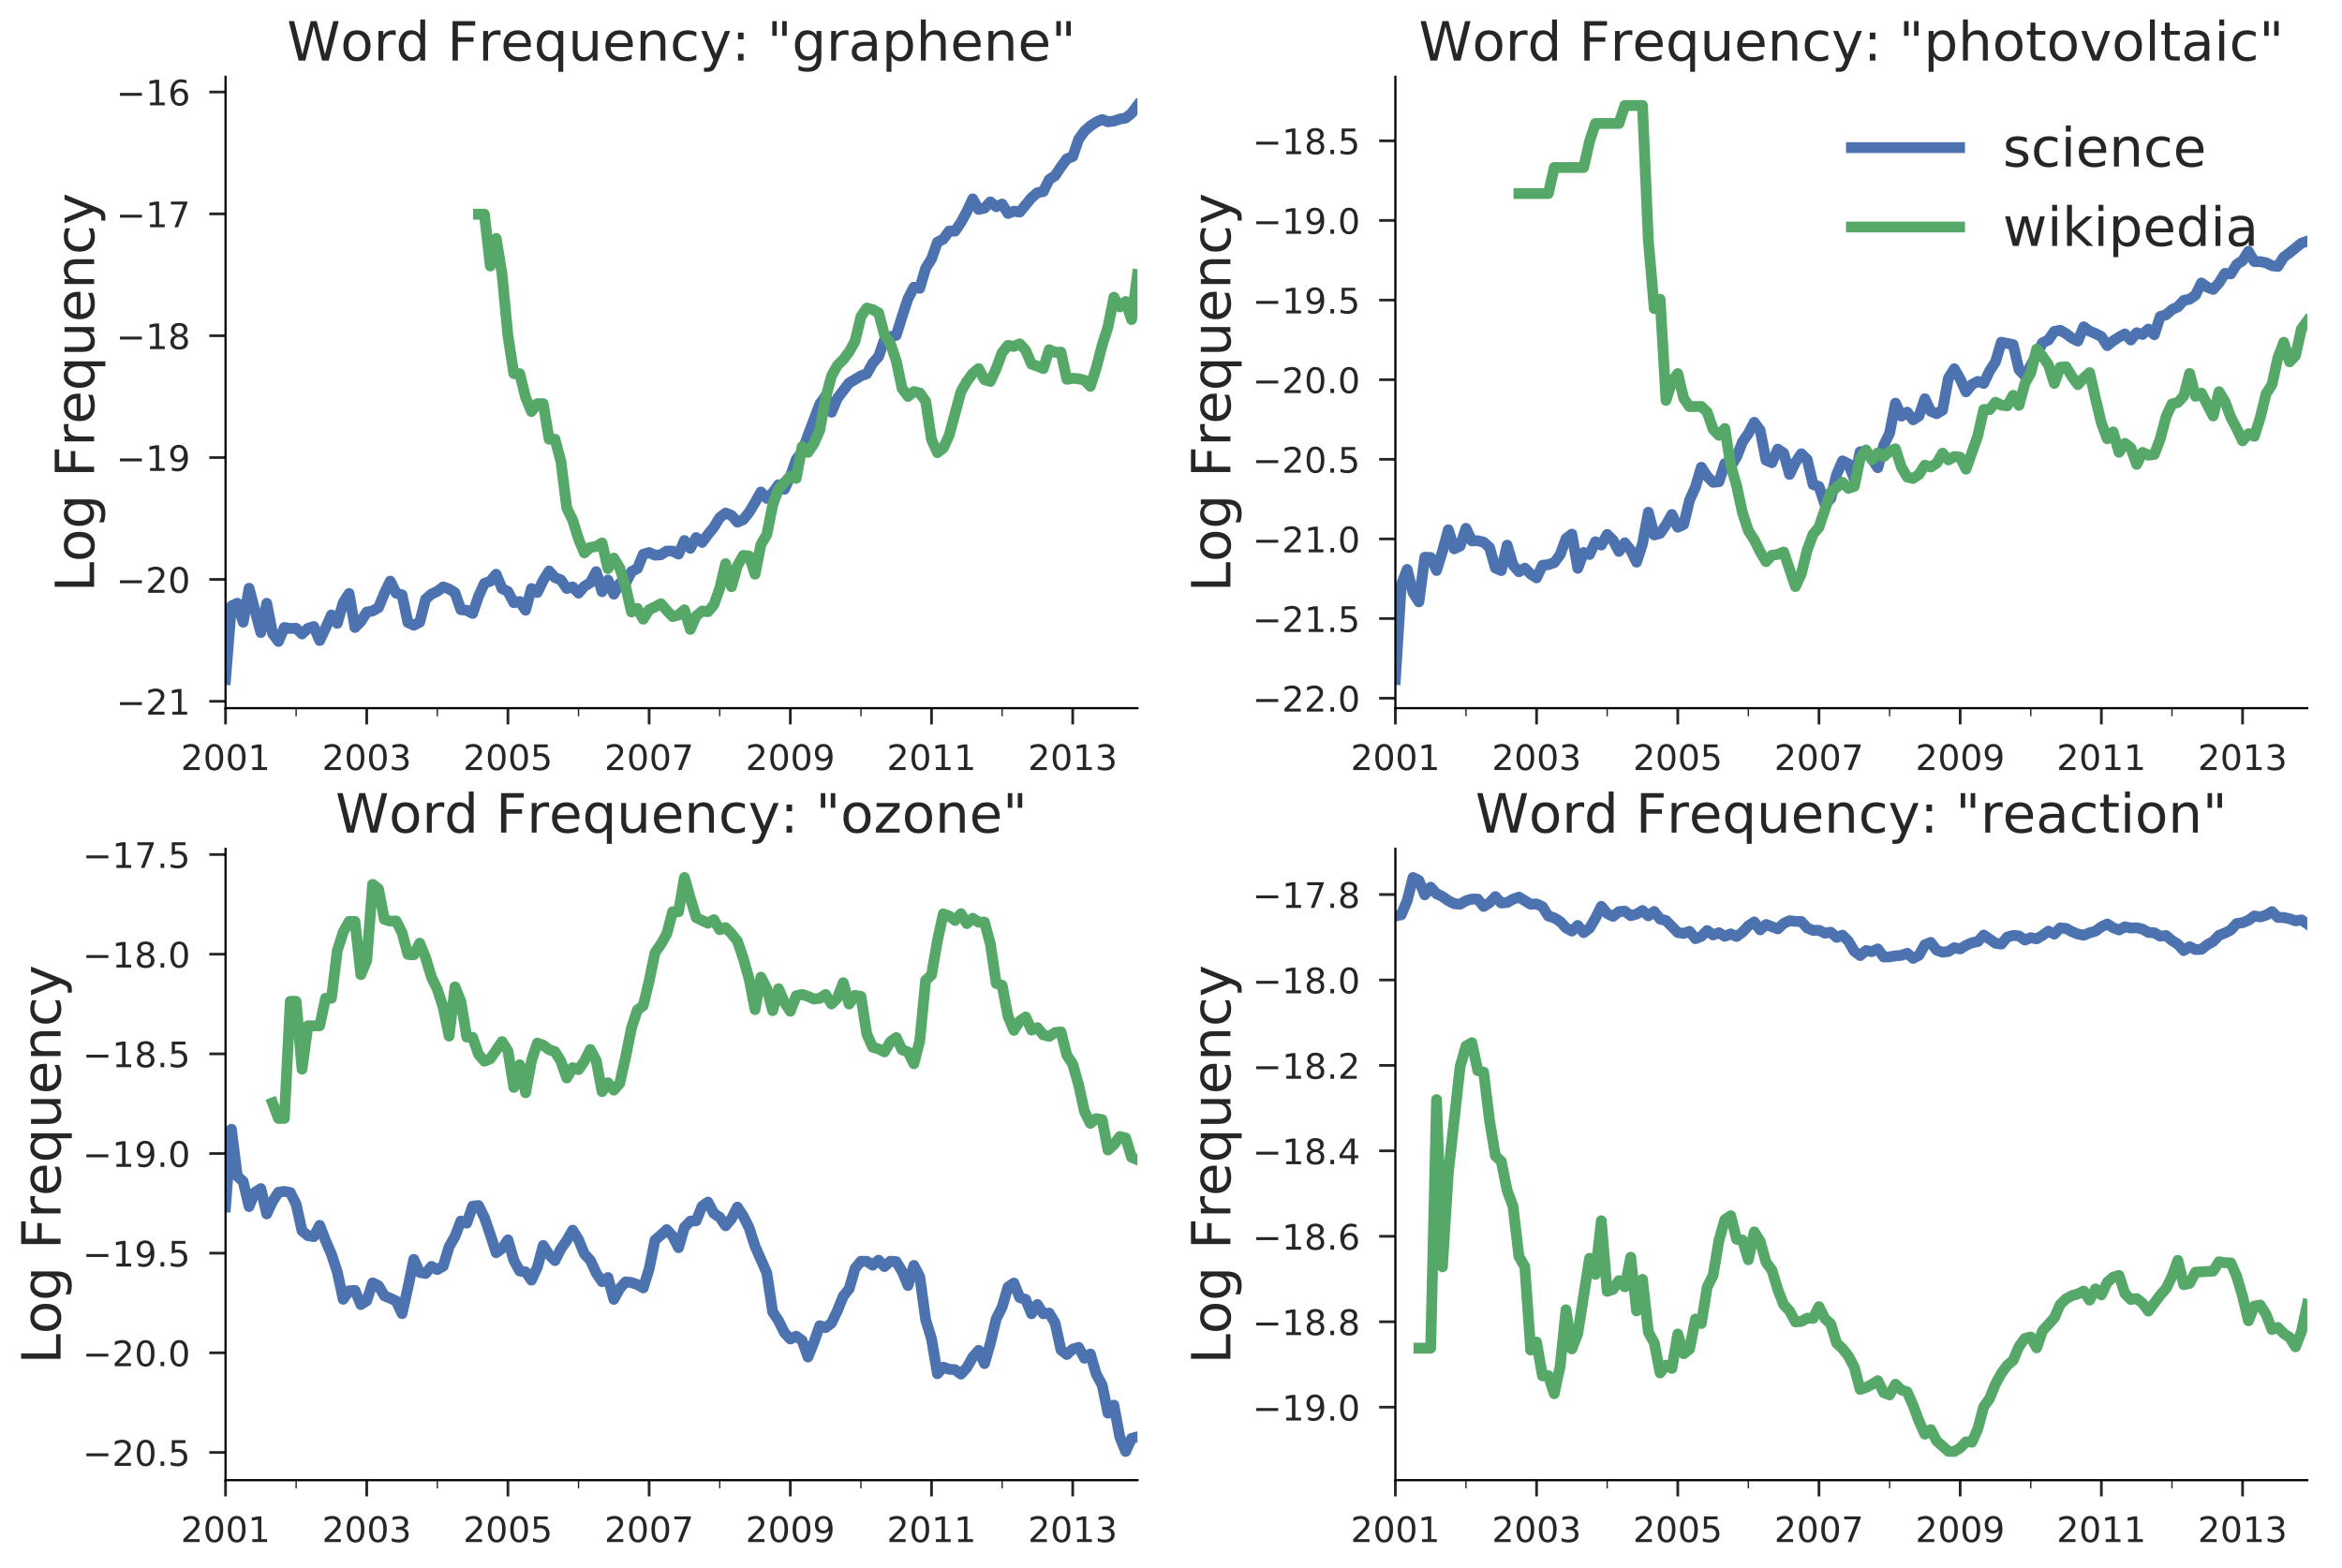 <?xml version="1.0" encoding="utf-8" standalone="no"?>
<!DOCTYPE svg PUBLIC "-//W3C//DTD SVG 1.1//EN"
  "http://www.w3.org/Graphics/SVG/1.1/DTD/svg11.dtd">
<!-- Created with matplotlib (http://matplotlib.org/) -->
<svg height="580pt" version="1.1" viewBox="0 0 866 580" width="866pt" xmlns="http://www.w3.org/2000/svg" xmlns:xlink="http://www.w3.org/1999/xlink">
 <defs>
  <style type="text/css">
*{stroke-linecap:butt;stroke-linejoin:round;}
  </style>
 </defs>
 <g id="figure_1">
  <g id="patch_1">
   <path d="M 0 580.178 
L 866.363 580.178 
L 866.363 0 
L 0 0 
z
" style="fill:#ffffff;"/>
  </g>
  <g id="axes_1">
   <g id="patch_2">
    <path d="M 83.395 261.897 
L 420.592 261.897 
L 420.592 28.397 
L 83.395 28.397 
z
" style="fill:#ffffff;"/>
   </g>
   <g id="matplotlib.axis_1">
    <g id="xtick_1">
     <g id="line2d_1">
      <defs>
       <path d="M 0 0 
L 0 6 
" id="m63e11a0e32" style="stroke:#262626;"/>
      </defs>
      <g>
       <use style="fill:#262626;stroke:#262626;" x="83.395" xlink:href="#m63e11a0e32" y="261.897"/>
      </g>
     </g>
     <g id="text_1">
      <!-- 2001 -->
      <defs>
       <path d="M 19.188 8.297 
L 53.609 8.297 
L 53.609 0 
L 7.328 0 
L 7.328 8.297 
Q 12.938 14.109 22.625 23.891 
Q 32.328 33.688 34.812 36.531 
Q 39.547 41.844 41.422 45.531 
Q 43.312 49.219 43.312 52.781 
Q 43.312 58.594 39.234 62.25 
Q 35.156 65.922 28.609 65.922 
Q 23.969 65.922 18.812 64.312 
Q 13.672 62.703 7.812 59.422 
L 7.812 69.391 
Q 13.766 71.781 18.938 73 
Q 24.125 74.219 28.422 74.219 
Q 39.75 74.219 46.484 68.547 
Q 53.219 62.891 53.219 53.422 
Q 53.219 48.922 51.531 44.891 
Q 49.859 40.875 45.406 35.406 
Q 44.188 33.984 37.641 27.219 
Q 31.109 20.453 19.188 8.297 
z
" id="DejaVuSans-32"/>
       <path d="M 31.781 66.406 
Q 24.172 66.406 20.328 58.906 
Q 16.5 51.422 16.5 36.375 
Q 16.5 21.391 20.328 13.891 
Q 24.172 6.391 31.781 6.391 
Q 39.453 6.391 43.281 13.891 
Q 47.125 21.391 47.125 36.375 
Q 47.125 51.422 43.281 58.906 
Q 39.453 66.406 31.781 66.406 
z
M 31.781 74.219 
Q 44.047 74.219 50.516 64.516 
Q 56.984 54.828 56.984 36.375 
Q 56.984 17.969 50.516 8.266 
Q 44.047 -1.422 31.781 -1.422 
Q 19.531 -1.422 13.062 8.266 
Q 6.594 17.969 6.594 36.375 
Q 6.594 54.828 13.062 64.516 
Q 19.531 74.219 31.781 74.219 
z
" id="DejaVuSans-30"/>
       <path d="M 12.406 8.297 
L 28.516 8.297 
L 28.516 63.922 
L 10.984 60.406 
L 10.984 69.391 
L 28.422 72.906 
L 38.281 72.906 
L 38.281 8.297 
L 54.391 8.297 
L 54.391 0 
L 12.406 0 
z
" id="DejaVuSans-31"/>
      </defs>
      <g style="fill:#262626;" transform="translate(66.853 284.775)scale(0.13 -0.13)">
       <use xlink:href="#DejaVuSans-32"/>
       <use x="63.623" xlink:href="#DejaVuSans-30"/>
       <use x="127.246" xlink:href="#DejaVuSans-30"/>
       <use x="190.869" xlink:href="#DejaVuSans-31"/>
      </g>
     </g>
    </g>
    <g id="xtick_2">
     <g id="line2d_2">
      <g>
       <use style="fill:#262626;stroke:#262626;" x="135.606" xlink:href="#m63e11a0e32" y="261.897"/>
      </g>
     </g>
     <g id="text_2">
      <!-- 2003 -->
      <defs>
       <path d="M 40.578 39.312 
Q 47.656 37.797 51.625 33 
Q 55.609 28.219 55.609 21.188 
Q 55.609 10.406 48.188 4.484 
Q 40.766 -1.422 27.094 -1.422 
Q 22.516 -1.422 17.656 -0.516 
Q 12.797 0.391 7.625 2.203 
L 7.625 11.719 
Q 11.719 9.328 16.594 8.109 
Q 21.484 6.891 26.812 6.891 
Q 36.078 6.891 40.938 10.547 
Q 45.797 14.203 45.797 21.188 
Q 45.797 27.641 41.281 31.266 
Q 36.766 34.906 28.719 34.906 
L 20.219 34.906 
L 20.219 43.016 
L 29.109 43.016 
Q 36.375 43.016 40.234 45.922 
Q 44.094 48.828 44.094 54.297 
Q 44.094 59.906 40.109 62.906 
Q 36.141 65.922 28.719 65.922 
Q 24.656 65.922 20.016 65.031 
Q 15.375 64.156 9.812 62.312 
L 9.812 71.094 
Q 15.438 72.656 20.344 73.438 
Q 25.25 74.219 29.594 74.219 
Q 40.828 74.219 47.359 69.109 
Q 53.906 64.016 53.906 55.328 
Q 53.906 49.266 50.438 45.094 
Q 46.969 40.922 40.578 39.312 
z
" id="DejaVuSans-33"/>
      </defs>
      <g style="fill:#262626;" transform="translate(119.064 284.775)scale(0.13 -0.13)">
       <use xlink:href="#DejaVuSans-32"/>
       <use x="63.623" xlink:href="#DejaVuSans-30"/>
       <use x="127.246" xlink:href="#DejaVuSans-30"/>
       <use x="190.869" xlink:href="#DejaVuSans-33"/>
      </g>
     </g>
    </g>
    <g id="xtick_3">
     <g id="line2d_3">
      <g>
       <use style="fill:#262626;stroke:#262626;" x="187.817" xlink:href="#m63e11a0e32" y="261.897"/>
      </g>
     </g>
     <g id="text_3">
      <!-- 2005 -->
      <defs>
       <path d="M 10.797 72.906 
L 49.516 72.906 
L 49.516 64.594 
L 19.828 64.594 
L 19.828 46.734 
Q 21.969 47.469 24.109 47.828 
Q 26.266 48.188 28.422 48.188 
Q 40.625 48.188 47.75 41.5 
Q 54.891 34.812 54.891 23.391 
Q 54.891 11.625 47.562 5.094 
Q 40.234 -1.422 26.906 -1.422 
Q 22.312 -1.422 17.547 -0.641 
Q 12.797 0.141 7.719 1.703 
L 7.719 11.625 
Q 12.109 9.234 16.797 8.062 
Q 21.484 6.891 26.703 6.891 
Q 35.156 6.891 40.078 11.328 
Q 45.016 15.766 45.016 23.391 
Q 45.016 31 40.078 35.438 
Q 35.156 39.891 26.703 39.891 
Q 22.75 39.891 18.812 39.016 
Q 14.891 38.141 10.797 36.281 
z
" id="DejaVuSans-35"/>
      </defs>
      <g style="fill:#262626;" transform="translate(171.275 284.775)scale(0.13 -0.13)">
       <use xlink:href="#DejaVuSans-32"/>
       <use x="63.623" xlink:href="#DejaVuSans-30"/>
       <use x="127.246" xlink:href="#DejaVuSans-30"/>
       <use x="190.869" xlink:href="#DejaVuSans-35"/>
      </g>
     </g>
    </g>
    <g id="xtick_4">
     <g id="line2d_4">
      <g>
       <use style="fill:#262626;stroke:#262626;" x="240.028" xlink:href="#m63e11a0e32" y="261.897"/>
      </g>
     </g>
     <g id="text_4">
      <!-- 2007 -->
      <defs>
       <path d="M 8.203 72.906 
L 55.078 72.906 
L 55.078 68.703 
L 28.609 0 
L 18.312 0 
L 43.219 64.594 
L 8.203 64.594 
z
" id="DejaVuSans-37"/>
      </defs>
      <g style="fill:#262626;" transform="translate(223.486 284.775)scale(0.13 -0.13)">
       <use xlink:href="#DejaVuSans-32"/>
       <use x="63.623" xlink:href="#DejaVuSans-30"/>
       <use x="127.246" xlink:href="#DejaVuSans-30"/>
       <use x="190.869" xlink:href="#DejaVuSans-37"/>
      </g>
     </g>
    </g>
    <g id="xtick_5">
     <g id="line2d_5">
      <g>
       <use style="fill:#262626;stroke:#262626;" x="292.239" xlink:href="#m63e11a0e32" y="261.897"/>
      </g>
     </g>
     <g id="text_5">
      <!-- 2009 -->
      <defs>
       <path d="M 10.984 1.516 
L 10.984 10.5 
Q 14.703 8.734 18.5 7.812 
Q 22.312 6.891 25.984 6.891 
Q 35.75 6.891 40.891 13.453 
Q 46.047 20.016 46.781 33.406 
Q 43.953 29.203 39.594 26.953 
Q 35.25 24.703 29.984 24.703 
Q 19.047 24.703 12.672 31.312 
Q 6.297 37.938 6.297 49.422 
Q 6.297 60.641 12.938 67.422 
Q 19.578 74.219 30.609 74.219 
Q 43.266 74.219 49.922 64.516 
Q 56.594 54.828 56.594 36.375 
Q 56.594 19.141 48.406 8.859 
Q 40.234 -1.422 26.422 -1.422 
Q 22.703 -1.422 18.891 -0.688 
Q 15.094 0.047 10.984 1.516 
z
M 30.609 32.422 
Q 37.25 32.422 41.125 36.953 
Q 45.016 41.5 45.016 49.422 
Q 45.016 57.281 41.125 61.844 
Q 37.25 66.406 30.609 66.406 
Q 23.969 66.406 20.094 61.844 
Q 16.219 57.281 16.219 49.422 
Q 16.219 41.5 20.094 36.953 
Q 23.969 32.422 30.609 32.422 
z
" id="DejaVuSans-39"/>
      </defs>
      <g style="fill:#262626;" transform="translate(275.697 284.775)scale(0.13 -0.13)">
       <use xlink:href="#DejaVuSans-32"/>
       <use x="63.623" xlink:href="#DejaVuSans-30"/>
       <use x="127.246" xlink:href="#DejaVuSans-30"/>
       <use x="190.869" xlink:href="#DejaVuSans-39"/>
      </g>
     </g>
    </g>
    <g id="xtick_6">
     <g id="line2d_6">
      <g>
       <use style="fill:#262626;stroke:#262626;" x="344.45" xlink:href="#m63e11a0e32" y="261.897"/>
      </g>
     </g>
     <g id="text_6">
      <!-- 2011 -->
      <g style="fill:#262626;" transform="translate(327.908 284.775)scale(0.13 -0.13)">
       <use xlink:href="#DejaVuSans-32"/>
       <use x="63.623" xlink:href="#DejaVuSans-30"/>
       <use x="127.246" xlink:href="#DejaVuSans-31"/>
       <use x="190.869" xlink:href="#DejaVuSans-31"/>
      </g>
     </g>
    </g>
    <g id="xtick_7">
     <g id="line2d_7">
      <g>
       <use style="fill:#262626;stroke:#262626;" x="396.661" xlink:href="#m63e11a0e32" y="261.897"/>
      </g>
     </g>
     <g id="text_7">
      <!-- 2013 -->
      <g style="fill:#262626;" transform="translate(380.119 284.775)scale(0.13 -0.13)">
       <use xlink:href="#DejaVuSans-32"/>
       <use x="63.623" xlink:href="#DejaVuSans-30"/>
       <use x="127.246" xlink:href="#DejaVuSans-31"/>
       <use x="190.869" xlink:href="#DejaVuSans-33"/>
      </g>
     </g>
    </g>
    <g id="xtick_8">
     <g id="line2d_8">
      <defs>
       <path d="M 0 0 
L 0 3 
" id="m079ad5cd8d" style="stroke:#262626;stroke-width:0.5;"/>
      </defs>
      <g>
       <use style="fill:#262626;stroke:#262626;stroke-width:0.5;" x="83.395" xlink:href="#m079ad5cd8d" y="261.897"/>
      </g>
     </g>
    </g>
    <g id="xtick_9">
     <g id="line2d_9">
      <g>
       <use style="fill:#262626;stroke:#262626;stroke-width:0.5;" x="109.501" xlink:href="#m079ad5cd8d" y="261.897"/>
      </g>
     </g>
    </g>
    <g id="xtick_10">
     <g id="line2d_10">
      <g>
       <use style="fill:#262626;stroke:#262626;stroke-width:0.5;" x="135.606" xlink:href="#m079ad5cd8d" y="261.897"/>
      </g>
     </g>
    </g>
    <g id="xtick_11">
     <g id="line2d_11">
      <g>
       <use style="fill:#262626;stroke:#262626;stroke-width:0.5;" x="161.712" xlink:href="#m079ad5cd8d" y="261.897"/>
      </g>
     </g>
    </g>
    <g id="xtick_12">
     <g id="line2d_12">
      <g>
       <use style="fill:#262626;stroke:#262626;stroke-width:0.5;" x="187.817" xlink:href="#m079ad5cd8d" y="261.897"/>
      </g>
     </g>
    </g>
    <g id="xtick_13">
     <g id="line2d_13">
      <g>
       <use style="fill:#262626;stroke:#262626;stroke-width:0.5;" x="213.923" xlink:href="#m079ad5cd8d" y="261.897"/>
      </g>
     </g>
    </g>
    <g id="xtick_14">
     <g id="line2d_14">
      <g>
       <use style="fill:#262626;stroke:#262626;stroke-width:0.5;" x="240.028" xlink:href="#m079ad5cd8d" y="261.897"/>
      </g>
     </g>
    </g>
    <g id="xtick_15">
     <g id="line2d_15">
      <g>
       <use style="fill:#262626;stroke:#262626;stroke-width:0.5;" x="266.134" xlink:href="#m079ad5cd8d" y="261.897"/>
      </g>
     </g>
    </g>
    <g id="xtick_16">
     <g id="line2d_16">
      <g>
       <use style="fill:#262626;stroke:#262626;stroke-width:0.5;" x="292.239" xlink:href="#m079ad5cd8d" y="261.897"/>
      </g>
     </g>
    </g>
    <g id="xtick_17">
     <g id="line2d_17">
      <g>
       <use style="fill:#262626;stroke:#262626;stroke-width:0.5;" x="318.345" xlink:href="#m079ad5cd8d" y="261.897"/>
      </g>
     </g>
    </g>
    <g id="xtick_18">
     <g id="line2d_18">
      <g>
       <use style="fill:#262626;stroke:#262626;stroke-width:0.5;" x="344.45" xlink:href="#m079ad5cd8d" y="261.897"/>
      </g>
     </g>
    </g>
    <g id="xtick_19">
     <g id="line2d_19">
      <g>
       <use style="fill:#262626;stroke:#262626;stroke-width:0.5;" x="370.556" xlink:href="#m079ad5cd8d" y="261.897"/>
      </g>
     </g>
    </g>
    <g id="xtick_20">
     <g id="line2d_20">
      <g>
       <use style="fill:#262626;stroke:#262626;stroke-width:0.5;" x="396.661" xlink:href="#m079ad5cd8d" y="261.897"/>
      </g>
     </g>
    </g>
   </g>
   <g id="matplotlib.axis_2">
    <g id="ytick_1">
     <g id="line2d_21">
      <defs>
       <path d="M 0 0 
L -6 0 
" id="m2aa761d933" style="stroke:#262626;"/>
      </defs>
      <g>
       <use style="fill:#262626;stroke:#262626;" x="83.395" xlink:href="#m2aa761d933" y="259.344"/>
      </g>
     </g>
     <g id="text_8">
      <!-- −21 -->
      <defs>
       <path d="M 10.594 35.5 
L 73.188 35.5 
L 73.188 27.203 
L 10.594 27.203 
z
" id="DejaVuSans-2212"/>
      </defs>
      <g style="fill:#262626;" transform="translate(42.959 264.283)scale(0.13 -0.13)">
       <use xlink:href="#DejaVuSans-2212"/>
       <use x="83.789" xlink:href="#DejaVuSans-32"/>
       <use x="147.412" xlink:href="#DejaVuSans-31"/>
      </g>
     </g>
    </g>
    <g id="ytick_2">
     <g id="line2d_22">
      <g>
       <use style="fill:#262626;stroke:#262626;" x="83.395" xlink:href="#m2aa761d933" y="214.281"/>
      </g>
     </g>
     <g id="text_9">
      <!-- −20 -->
      <g style="fill:#262626;" transform="translate(42.959 219.22)scale(0.13 -0.13)">
       <use xlink:href="#DejaVuSans-2212"/>
       <use x="83.789" xlink:href="#DejaVuSans-32"/>
       <use x="147.412" xlink:href="#DejaVuSans-30"/>
      </g>
     </g>
    </g>
    <g id="ytick_3">
     <g id="line2d_23">
      <g>
       <use style="fill:#262626;stroke:#262626;" x="83.395" xlink:href="#m2aa761d933" y="169.218"/>
      </g>
     </g>
     <g id="text_10">
      <!-- −19 -->
      <g style="fill:#262626;" transform="translate(42.959 174.157)scale(0.13 -0.13)">
       <use xlink:href="#DejaVuSans-2212"/>
       <use x="83.789" xlink:href="#DejaVuSans-31"/>
       <use x="147.412" xlink:href="#DejaVuSans-39"/>
      </g>
     </g>
    </g>
    <g id="ytick_4">
     <g id="line2d_24">
      <g>
       <use style="fill:#262626;stroke:#262626;" x="83.395" xlink:href="#m2aa761d933" y="124.155"/>
      </g>
     </g>
     <g id="text_11">
      <!-- −18 -->
      <defs>
       <path d="M 31.781 34.625 
Q 24.75 34.625 20.719 30.859 
Q 16.703 27.094 16.703 20.516 
Q 16.703 13.922 20.719 10.156 
Q 24.75 6.391 31.781 6.391 
Q 38.812 6.391 42.859 10.172 
Q 46.922 13.969 46.922 20.516 
Q 46.922 27.094 42.891 30.859 
Q 38.875 34.625 31.781 34.625 
z
M 21.922 38.812 
Q 15.578 40.375 12.031 44.719 
Q 8.5 49.078 8.5 55.328 
Q 8.5 64.062 14.719 69.141 
Q 20.953 74.219 31.781 74.219 
Q 42.672 74.219 48.875 69.141 
Q 55.078 64.062 55.078 55.328 
Q 55.078 49.078 51.531 44.719 
Q 48 40.375 41.703 38.812 
Q 48.828 37.156 52.797 32.312 
Q 56.781 27.484 56.781 20.516 
Q 56.781 9.906 50.312 4.234 
Q 43.844 -1.422 31.781 -1.422 
Q 19.734 -1.422 13.25 4.234 
Q 6.781 9.906 6.781 20.516 
Q 6.781 27.484 10.781 32.312 
Q 14.797 37.156 21.922 38.812 
z
M 18.312 54.391 
Q 18.312 48.734 21.844 45.562 
Q 25.391 42.391 31.781 42.391 
Q 38.141 42.391 41.719 45.562 
Q 45.312 48.734 45.312 54.391 
Q 45.312 60.062 41.719 63.234 
Q 38.141 66.406 31.781 66.406 
Q 25.391 66.406 21.844 63.234 
Q 18.312 60.062 18.312 54.391 
z
" id="DejaVuSans-38"/>
      </defs>
      <g style="fill:#262626;" transform="translate(42.959 129.094)scale(0.13 -0.13)">
       <use xlink:href="#DejaVuSans-2212"/>
       <use x="83.789" xlink:href="#DejaVuSans-31"/>
       <use x="147.412" xlink:href="#DejaVuSans-38"/>
      </g>
     </g>
    </g>
    <g id="ytick_5">
     <g id="line2d_25">
      <g>
       <use style="fill:#262626;stroke:#262626;" x="83.395" xlink:href="#m2aa761d933" y="79.092"/>
      </g>
     </g>
     <g id="text_12">
      <!-- −17 -->
      <g style="fill:#262626;" transform="translate(42.959 84.031)scale(0.13 -0.13)">
       <use xlink:href="#DejaVuSans-2212"/>
       <use x="83.789" xlink:href="#DejaVuSans-31"/>
       <use x="147.412" xlink:href="#DejaVuSans-37"/>
      </g>
     </g>
    </g>
    <g id="ytick_6">
     <g id="line2d_26">
      <g>
       <use style="fill:#262626;stroke:#262626;" x="83.395" xlink:href="#m2aa761d933" y="34.029"/>
      </g>
     </g>
     <g id="text_13">
      <!-- −16 -->
      <defs>
       <path d="M 33.016 40.375 
Q 26.375 40.375 22.484 35.828 
Q 18.609 31.297 18.609 23.391 
Q 18.609 15.531 22.484 10.953 
Q 26.375 6.391 33.016 6.391 
Q 39.656 6.391 43.531 10.953 
Q 47.406 15.531 47.406 23.391 
Q 47.406 31.297 43.531 35.828 
Q 39.656 40.375 33.016 40.375 
z
M 52.594 71.297 
L 52.594 62.312 
Q 48.875 64.062 45.094 64.984 
Q 41.312 65.922 37.594 65.922 
Q 27.828 65.922 22.672 59.328 
Q 17.531 52.734 16.797 39.406 
Q 19.672 43.656 24.016 45.922 
Q 28.375 48.188 33.594 48.188 
Q 44.578 48.188 50.953 41.516 
Q 57.328 34.859 57.328 23.391 
Q 57.328 12.156 50.688 5.359 
Q 44.047 -1.422 33.016 -1.422 
Q 20.359 -1.422 13.672 8.266 
Q 6.984 17.969 6.984 36.375 
Q 6.984 53.656 15.188 63.938 
Q 23.391 74.219 37.203 74.219 
Q 40.922 74.219 44.703 73.484 
Q 48.484 72.75 52.594 71.297 
z
" id="DejaVuSans-36"/>
      </defs>
      <g style="fill:#262626;" transform="translate(42.959 38.968)scale(0.13 -0.13)">
       <use xlink:href="#DejaVuSans-2212"/>
       <use x="83.789" xlink:href="#DejaVuSans-31"/>
       <use x="147.412" xlink:href="#DejaVuSans-36"/>
      </g>
     </g>
    </g>
    <g id="text_14">
     <!-- Log Frequency -->
     <defs>
      <path d="M 9.812 72.906 
L 19.672 72.906 
L 19.672 8.297 
L 55.172 8.297 
L 55.172 0 
L 9.812 0 
z
" id="DejaVuSans-4c"/>
      <path d="M 30.609 48.391 
Q 23.391 48.391 19.188 42.75 
Q 14.984 37.109 14.984 27.297 
Q 14.984 17.484 19.156 11.844 
Q 23.344 6.203 30.609 6.203 
Q 37.797 6.203 41.984 11.859 
Q 46.188 17.531 46.188 27.297 
Q 46.188 37.016 41.984 42.703 
Q 37.797 48.391 30.609 48.391 
z
M 30.609 56 
Q 42.328 56 49.016 48.375 
Q 55.719 40.766 55.719 27.297 
Q 55.719 13.875 49.016 6.219 
Q 42.328 -1.422 30.609 -1.422 
Q 18.844 -1.422 12.172 6.219 
Q 5.516 13.875 5.516 27.297 
Q 5.516 40.766 12.172 48.375 
Q 18.844 56 30.609 56 
z
" id="DejaVuSans-6f"/>
      <path d="M 45.406 27.984 
Q 45.406 37.75 41.375 43.109 
Q 37.359 48.484 30.078 48.484 
Q 22.859 48.484 18.828 43.109 
Q 14.797 37.75 14.797 27.984 
Q 14.797 18.266 18.828 12.891 
Q 22.859 7.516 30.078 7.516 
Q 37.359 7.516 41.375 12.891 
Q 45.406 18.266 45.406 27.984 
z
M 54.391 6.781 
Q 54.391 -7.172 48.188 -13.984 
Q 42 -20.797 29.203 -20.797 
Q 24.469 -20.797 20.266 -20.094 
Q 16.062 -19.391 12.109 -17.922 
L 12.109 -9.188 
Q 16.062 -11.328 19.922 -12.344 
Q 23.781 -13.375 27.781 -13.375 
Q 36.625 -13.375 41.016 -8.766 
Q 45.406 -4.156 45.406 5.172 
L 45.406 9.625 
Q 42.625 4.781 38.281 2.391 
Q 33.938 0 27.875 0 
Q 17.828 0 11.672 7.656 
Q 5.516 15.328 5.516 27.984 
Q 5.516 40.672 11.672 48.328 
Q 17.828 56 27.875 56 
Q 33.938 56 38.281 53.609 
Q 42.625 51.219 45.406 46.391 
L 45.406 54.688 
L 54.391 54.688 
z
" id="DejaVuSans-67"/>
      <path id="DejaVuSans-20"/>
      <path d="M 9.812 72.906 
L 51.703 72.906 
L 51.703 64.594 
L 19.672 64.594 
L 19.672 43.109 
L 48.578 43.109 
L 48.578 34.812 
L 19.672 34.812 
L 19.672 0 
L 9.812 0 
z
" id="DejaVuSans-46"/>
      <path d="M 41.109 46.297 
Q 39.594 47.172 37.812 47.578 
Q 36.031 48 33.891 48 
Q 26.266 48 22.188 43.047 
Q 18.109 38.094 18.109 28.812 
L 18.109 0 
L 9.078 0 
L 9.078 54.688 
L 18.109 54.688 
L 18.109 46.188 
Q 20.953 51.172 25.484 53.578 
Q 30.031 56 36.531 56 
Q 37.453 56 38.578 55.875 
Q 39.703 55.766 41.062 55.516 
z
" id="DejaVuSans-72"/>
      <path d="M 56.203 29.594 
L 56.203 25.203 
L 14.891 25.203 
Q 15.484 15.922 20.484 11.062 
Q 25.484 6.203 34.422 6.203 
Q 39.594 6.203 44.453 7.469 
Q 49.312 8.734 54.109 11.281 
L 54.109 2.781 
Q 49.266 0.734 44.188 -0.344 
Q 39.109 -1.422 33.891 -1.422 
Q 20.797 -1.422 13.156 6.188 
Q 5.516 13.812 5.516 26.812 
Q 5.516 40.234 12.766 48.109 
Q 20.016 56 32.328 56 
Q 43.359 56 49.781 48.891 
Q 56.203 41.797 56.203 29.594 
z
M 47.219 32.234 
Q 47.125 39.594 43.094 43.984 
Q 39.062 48.391 32.422 48.391 
Q 24.906 48.391 20.391 44.141 
Q 15.875 39.891 15.188 32.172 
z
" id="DejaVuSans-65"/>
      <path d="M 14.797 27.297 
Q 14.797 17.391 18.875 11.75 
Q 22.953 6.109 30.078 6.109 
Q 37.203 6.109 41.297 11.75 
Q 45.406 17.391 45.406 27.297 
Q 45.406 37.203 41.297 42.844 
Q 37.203 48.484 30.078 48.484 
Q 22.953 48.484 18.875 42.844 
Q 14.797 37.203 14.797 27.297 
z
M 45.406 8.203 
Q 42.578 3.328 38.25 0.953 
Q 33.938 -1.422 27.875 -1.422 
Q 17.969 -1.422 11.734 6.484 
Q 5.516 14.406 5.516 27.297 
Q 5.516 40.188 11.734 48.094 
Q 17.969 56 27.875 56 
Q 33.938 56 38.25 53.625 
Q 42.578 51.266 45.406 46.391 
L 45.406 54.688 
L 54.391 54.688 
L 54.391 -20.797 
L 45.406 -20.797 
z
" id="DejaVuSans-71"/>
      <path d="M 8.5 21.578 
L 8.5 54.688 
L 17.484 54.688 
L 17.484 21.922 
Q 17.484 14.156 20.5 10.266 
Q 23.531 6.391 29.594 6.391 
Q 36.859 6.391 41.078 11.031 
Q 45.312 15.672 45.312 23.688 
L 45.312 54.688 
L 54.297 54.688 
L 54.297 0 
L 45.312 0 
L 45.312 8.406 
Q 42.047 3.422 37.719 1 
Q 33.406 -1.422 27.688 -1.422 
Q 18.266 -1.422 13.375 4.438 
Q 8.5 10.297 8.5 21.578 
z
M 31.109 56 
z
" id="DejaVuSans-75"/>
      <path d="M 54.891 33.016 
L 54.891 0 
L 45.906 0 
L 45.906 32.719 
Q 45.906 40.484 42.875 44.328 
Q 39.844 48.188 33.797 48.188 
Q 26.516 48.188 22.312 43.547 
Q 18.109 38.922 18.109 30.906 
L 18.109 0 
L 9.078 0 
L 9.078 54.688 
L 18.109 54.688 
L 18.109 46.188 
Q 21.344 51.125 25.703 53.562 
Q 30.078 56 35.797 56 
Q 45.219 56 50.047 50.172 
Q 54.891 44.344 54.891 33.016 
z
" id="DejaVuSans-6e"/>
      <path d="M 48.781 52.594 
L 48.781 44.188 
Q 44.969 46.297 41.141 47.344 
Q 37.312 48.391 33.406 48.391 
Q 24.656 48.391 19.812 42.844 
Q 14.984 37.312 14.984 27.297 
Q 14.984 17.281 19.812 11.734 
Q 24.656 6.203 33.406 6.203 
Q 37.312 6.203 41.141 7.25 
Q 44.969 8.297 48.781 10.406 
L 48.781 2.094 
Q 45.016 0.344 40.984 -0.531 
Q 36.969 -1.422 32.422 -1.422 
Q 20.062 -1.422 12.781 6.344 
Q 5.516 14.109 5.516 27.297 
Q 5.516 40.672 12.859 48.328 
Q 20.219 56 33.016 56 
Q 37.156 56 41.109 55.141 
Q 45.062 54.297 48.781 52.594 
z
" id="DejaVuSans-63"/>
      <path d="M 32.172 -5.078 
Q 28.375 -14.844 24.75 -17.812 
Q 21.141 -20.797 15.094 -20.797 
L 7.906 -20.797 
L 7.906 -13.281 
L 13.188 -13.281 
Q 16.891 -13.281 18.938 -11.516 
Q 21 -9.766 23.484 -3.219 
L 25.094 0.875 
L 2.984 54.688 
L 12.5 54.688 
L 29.594 11.922 
L 46.688 54.688 
L 56.203 54.688 
z
" id="DejaVuSans-79"/>
     </defs>
     <g style="fill:#262626;" transform="translate(34.8 218.958)rotate(-90)scale(0.2 -0.2)">
      <use xlink:href="#DejaVuSans-4c"/>
      <use x="55.697" xlink:href="#DejaVuSans-6f"/>
      <use x="116.879" xlink:href="#DejaVuSans-67"/>
      <use x="180.355" xlink:href="#DejaVuSans-20"/>
      <use x="212.143" xlink:href="#DejaVuSans-46"/>
      <use x="269.553" xlink:href="#DejaVuSans-72"/>
      <use x="310.635" xlink:href="#DejaVuSans-65"/>
      <use x="372.158" xlink:href="#DejaVuSans-71"/>
      <use x="435.635" xlink:href="#DejaVuSans-75"/>
      <use x="499.014" xlink:href="#DejaVuSans-65"/>
      <use x="560.537" xlink:href="#DejaVuSans-6e"/>
      <use x="623.916" xlink:href="#DejaVuSans-63"/>
      <use x="678.896" xlink:href="#DejaVuSans-79"/>
     </g>
    </g>
   </g>
   <g id="line2d_27">
    <path clip-path="url(#p40b8f2b640)" d="M 83.395 251.283 
L 85.571 224.117 
L 87.746 223.087 
L 89.922 230.096 
L 92.097 217.538 
L 96.448 233.928 
L 98.623 223.097 
L 100.799 234.317 
L 102.974 237.207 
L 105.15 232.059 
L 107.325 232.417 
L 109.501 232.353 
L 111.676 234.458 
L 113.852 232.376 
L 116.027 231.708 
L 118.203 236.886 
L 120.378 232.293 
L 122.553 227.419 
L 124.729 230.532 
L 126.904 222.864 
L 129.08 219.484 
L 131.255 232.054 
L 133.431 229.842 
L 135.606 226.348 
L 137.782 225.939 
L 139.957 224.718 
L 142.133 219.398 
L 144.308 214.906 
L 146.484 219.368 
L 148.659 220 
L 150.834 230.2 
L 153.01 231.215 
L 155.185 230.118 
L 157.361 221.596 
L 159.536 219.697 
L 161.712 218.696 
L 163.887 217.045 
L 166.063 217.841 
L 168.238 219.188 
L 170.414 225.474 
L 172.589 225.695 
L 174.764 226.875 
L 176.94 220.505 
L 179.115 215.732 
L 181.291 214.945 
L 183.466 212.363 
L 185.642 217.679 
L 187.817 218.755 
L 189.993 222.898 
L 192.168 222.446 
L 194.344 225.669 
L 196.519 217.642 
L 198.695 219.128 
L 200.87 214.613 
L 203.045 211.149 
L 205.221 213.619 
L 207.396 214.448 
L 209.572 217.631 
L 211.747 217.059 
L 213.923 219.35 
L 216.098 216.805 
L 218.274 215.509 
L 220.449 211.42 
L 222.625 218.823 
L 224.8 214.521 
L 226.976 219.734 
L 229.151 215.749 
L 231.326 215.75 
L 233.502 211.362 
L 235.677 210.263 
L 237.853 204.999 
L 240.028 204.33 
L 242.204 205.324 
L 244.379 205.162 
L 246.555 203.778 
L 248.73 203.807 
L 250.906 204.923 
L 253.081 199.875 
L 255.257 202.778 
L 257.432 198.798 
L 259.607 200.596 
L 261.783 197.64 
L 263.958 194.958 
L 266.134 191.408 
L 268.309 189.736 
L 270.485 190.582 
L 272.66 193.102 
L 274.836 192.162 
L 277.011 189.421 
L 279.187 185.805 
L 281.362 181.938 
L 283.538 184.31 
L 285.713 182.239 
L 287.888 179.261 
L 290.064 180.932 
L 292.239 176.197 
L 294.415 169.946 
L 296.59 167.075 
L 298.766 161.011 
L 303.117 149.494 
L 305.292 146.374 
L 307.468 152.456 
L 309.643 147.275 
L 313.994 141.584 
L 316.169 140.354 
L 318.345 138.986 
L 320.52 138.232 
L 322.696 134.297 
L 324.871 131.886 
L 327.047 125.636 
L 329.222 124.526 
L 331.398 123.996 
L 333.573 117.029 
L 335.749 110.456 
L 337.924 106.211 
L 340.099 106.616 
L 342.275 99.191 
L 344.45 95.743 
L 346.626 89.558 
L 348.801 88.429 
L 350.977 85.43 
L 353.152 85.475 
L 355.328 82.245 
L 357.503 78.25 
L 359.679 73.537 
L 361.854 77.455 
L 364.03 76.97 
L 366.205 74.661 
L 368.38 76.436 
L 370.556 75.472 
L 372.731 78.935 
L 374.907 78.092 
L 377.082 78.419 
L 381.433 73.107 
L 383.609 71.264 
L 385.784 70.828 
L 387.96 66.416 
L 390.135 64.959 
L 392.311 61.698 
L 394.486 58.736 
L 396.661 57.883 
L 398.837 51.525 
L 401.012 48.497 
L 403.188 46.561 
L 405.363 45.143 
L 407.539 44.196 
L 409.714 45.057 
L 411.89 44.765 
L 414.065 44.027 
L 416.241 43.655 
L 418.416 41.893 
L 420.592 39.011 
L 420.592 39.011 
" style="fill:none;stroke:#4c72b0;stroke-linecap:square;stroke-width:4;"/>
   </g>
   <g id="line2d_28">
    <path clip-path="url(#p40b8f2b640)" d="M 176.94 79.209 
L 179.115 79.209 
L 181.291 98.379 
L 183.466 88.17 
L 185.642 101.292 
L 187.817 124.15 
L 189.993 138.176 
L 192.168 138.176 
L 194.344 146.946 
L 196.519 152.174 
L 198.695 149.286 
L 200.87 149.286 
L 203.045 162.421 
L 205.221 162.421 
L 207.396 170.602 
L 209.572 187.851 
L 211.747 192.328 
L 213.923 199.323 
L 216.098 204.467 
L 218.274 202.432 
L 220.449 202.115 
L 222.625 200.784 
L 224.8 210.296 
L 226.976 206.415 
L 229.151 210.015 
L 231.326 216.874 
L 233.502 226.336 
L 235.677 224.99 
L 237.853 228.994 
L 240.028 225.474 
L 242.204 224.439 
L 244.379 223.26 
L 246.555 225.775 
L 248.73 228.039 
L 250.906 227.419 
L 253.081 225.501 
L 255.257 232.778 
L 257.432 227.807 
L 259.607 225.978 
L 261.783 226.226 
L 263.958 223.666 
L 266.134 217.594 
L 268.309 208.441 
L 270.485 216.986 
L 272.66 209.268 
L 274.836 205.422 
L 277.011 205.617 
L 279.187 212.349 
L 281.362 201.37 
L 283.538 197.708 
L 285.713 186.766 
L 287.888 180.749 
L 292.239 176.07 
L 294.415 176.917 
L 296.59 165.192 
L 298.766 167.284 
L 300.941 164.045 
L 303.117 159.134 
L 305.292 147.145 
L 307.468 139.039 
L 309.643 135.109 
L 311.819 132.982 
L 313.994 130.066 
L 316.169 126.209 
L 318.345 117.048 
L 320.52 113.931 
L 322.696 114.471 
L 324.871 115.691 
L 327.047 123.898 
L 329.222 126.991 
L 331.398 133.436 
L 333.573 143.644 
L 335.749 146.621 
L 337.924 144.802 
L 340.099 145.336 
L 342.275 148.393 
L 344.45 162.548 
L 346.626 167.383 
L 348.801 165.719 
L 350.977 160.936 
L 355.328 144.85 
L 357.503 141.068 
L 359.679 138.112 
L 361.854 136.318 
L 364.03 140.413 
L 366.205 141.056 
L 368.38 136.287 
L 370.556 130.375 
L 372.731 127.721 
L 374.907 128.132 
L 377.082 127.146 
L 379.258 129.545 
L 381.433 134.642 
L 383.609 135.409 
L 385.784 136.307 
L 387.96 129.317 
L 390.135 130.3 
L 392.311 130.243 
L 394.486 140.27 
L 396.661 139.903 
L 398.837 140.076 
L 401.012 140.61 
L 403.188 142.882 
L 405.363 136.045 
L 407.539 127.676 
L 409.714 120.823 
L 411.89 109.91 
L 414.065 113.501 
L 416.241 111.505 
L 418.416 118.18 
L 420.592 101.578 
L 420.592 101.578 
" style="fill:none;stroke:#55a868;stroke-linecap:square;stroke-width:4;"/>
   </g>
   <g id="patch_3">
    <path d="M 83.395 261.897 
L 83.395 28.397 
" style="fill:none;stroke:#000000;stroke-linecap:square;stroke-linejoin:miter;stroke-width:0.8;"/>
   </g>
   <g id="patch_4">
    <path d="M 83.395 261.897 
L 420.592 261.897 
" style="fill:none;stroke:#000000;stroke-linecap:square;stroke-linejoin:miter;stroke-width:0.8;"/>
   </g>
   <g id="text_15">
    <!-- Word Frequency: "graphene" -->
    <defs>
     <path d="M 3.328 72.906 
L 13.281 72.906 
L 28.609 11.281 
L 43.891 72.906 
L 54.984 72.906 
L 70.312 11.281 
L 85.594 72.906 
L 95.609 72.906 
L 77.297 0 
L 64.891 0 
L 49.516 63.281 
L 33.984 0 
L 21.578 0 
z
" id="DejaVuSans-57"/>
     <path d="M 45.406 46.391 
L 45.406 75.984 
L 54.391 75.984 
L 54.391 0 
L 45.406 0 
L 45.406 8.203 
Q 42.578 3.328 38.25 0.953 
Q 33.938 -1.422 27.875 -1.422 
Q 17.969 -1.422 11.734 6.484 
Q 5.516 14.406 5.516 27.297 
Q 5.516 40.188 11.734 48.094 
Q 17.969 56 27.875 56 
Q 33.938 56 38.25 53.625 
Q 42.578 51.266 45.406 46.391 
z
M 14.797 27.297 
Q 14.797 17.391 18.875 11.75 
Q 22.953 6.109 30.078 6.109 
Q 37.203 6.109 41.297 11.75 
Q 45.406 17.391 45.406 27.297 
Q 45.406 37.203 41.297 42.844 
Q 37.203 48.484 30.078 48.484 
Q 22.953 48.484 18.875 42.844 
Q 14.797 37.203 14.797 27.297 
z
" id="DejaVuSans-64"/>
     <path d="M 11.719 12.406 
L 22.016 12.406 
L 22.016 0 
L 11.719 0 
z
M 11.719 51.703 
L 22.016 51.703 
L 22.016 39.312 
L 11.719 39.312 
z
" id="DejaVuSans-3a"/>
     <path d="M 17.922 72.906 
L 17.922 45.797 
L 9.625 45.797 
L 9.625 72.906 
z
M 36.375 72.906 
L 36.375 45.797 
L 28.078 45.797 
L 28.078 72.906 
z
" id="DejaVuSans-22"/>
     <path d="M 34.281 27.484 
Q 23.391 27.484 19.188 25 
Q 14.984 22.516 14.984 16.5 
Q 14.984 11.719 18.141 8.906 
Q 21.297 6.109 26.703 6.109 
Q 34.188 6.109 38.703 11.406 
Q 43.219 16.703 43.219 25.484 
L 43.219 27.484 
z
M 52.203 31.203 
L 52.203 0 
L 43.219 0 
L 43.219 8.297 
Q 40.141 3.328 35.547 0.953 
Q 30.953 -1.422 24.312 -1.422 
Q 15.922 -1.422 10.953 3.297 
Q 6 8.016 6 15.922 
Q 6 25.141 12.172 29.828 
Q 18.359 34.516 30.609 34.516 
L 43.219 34.516 
L 43.219 35.406 
Q 43.219 41.609 39.141 45 
Q 35.062 48.391 27.688 48.391 
Q 23 48.391 18.547 47.266 
Q 14.109 46.141 10.016 43.891 
L 10.016 52.203 
Q 14.938 54.109 19.578 55.047 
Q 24.219 56 28.609 56 
Q 40.484 56 46.344 49.844 
Q 52.203 43.703 52.203 31.203 
z
" id="DejaVuSans-61"/>
     <path d="M 18.109 8.203 
L 18.109 -20.797 
L 9.078 -20.797 
L 9.078 54.688 
L 18.109 54.688 
L 18.109 46.391 
Q 20.953 51.266 25.266 53.625 
Q 29.594 56 35.594 56 
Q 45.562 56 51.781 48.094 
Q 58.016 40.188 58.016 27.297 
Q 58.016 14.406 51.781 6.484 
Q 45.562 -1.422 35.594 -1.422 
Q 29.594 -1.422 25.266 0.953 
Q 20.953 3.328 18.109 8.203 
z
M 48.688 27.297 
Q 48.688 37.203 44.609 42.844 
Q 40.531 48.484 33.406 48.484 
Q 26.266 48.484 22.188 42.844 
Q 18.109 37.203 18.109 27.297 
Q 18.109 17.391 22.188 11.75 
Q 26.266 6.109 33.406 6.109 
Q 40.531 6.109 44.609 11.75 
Q 48.688 17.391 48.688 27.297 
z
" id="DejaVuSans-70"/>
     <path d="M 54.891 33.016 
L 54.891 0 
L 45.906 0 
L 45.906 32.719 
Q 45.906 40.484 42.875 44.328 
Q 39.844 48.188 33.797 48.188 
Q 26.516 48.188 22.312 43.547 
Q 18.109 38.922 18.109 30.906 
L 18.109 0 
L 9.078 0 
L 9.078 75.984 
L 18.109 75.984 
L 18.109 46.188 
Q 21.344 51.125 25.703 53.562 
Q 30.078 56 35.797 56 
Q 45.219 56 50.047 50.172 
Q 54.891 44.344 54.891 33.016 
z
" id="DejaVuSans-68"/>
    </defs>
    <g style="fill:#262626;" transform="translate(106.111 22.397)scale(0.2 -0.2)">
     <use xlink:href="#DejaVuSans-57"/>
     <use x="98.799" xlink:href="#DejaVuSans-6f"/>
     <use x="159.98" xlink:href="#DejaVuSans-72"/>
     <use x="201.078" xlink:href="#DejaVuSans-64"/>
     <use x="264.555" xlink:href="#DejaVuSans-20"/>
     <use x="296.342" xlink:href="#DejaVuSans-46"/>
     <use x="353.752" xlink:href="#DejaVuSans-72"/>
     <use x="394.834" xlink:href="#DejaVuSans-65"/>
     <use x="456.357" xlink:href="#DejaVuSans-71"/>
     <use x="519.834" xlink:href="#DejaVuSans-75"/>
     <use x="583.213" xlink:href="#DejaVuSans-65"/>
     <use x="644.736" xlink:href="#DejaVuSans-6e"/>
     <use x="708.115" xlink:href="#DejaVuSans-63"/>
     <use x="763.096" xlink:href="#DejaVuSans-79"/>
     <use x="822.166" xlink:href="#DejaVuSans-3a"/>
     <use x="855.857" xlink:href="#DejaVuSans-20"/>
     <use x="887.645" xlink:href="#DejaVuSans-22"/>
     <use x="933.641" xlink:href="#DejaVuSans-67"/>
     <use x="997.117" xlink:href="#DejaVuSans-72"/>
     <use x="1038.23" xlink:href="#DejaVuSans-61"/>
     <use x="1099.51" xlink:href="#DejaVuSans-70"/>
     <use x="1162.986" xlink:href="#DejaVuSans-68"/>
     <use x="1226.365" xlink:href="#DejaVuSans-65"/>
     <use x="1287.889" xlink:href="#DejaVuSans-6e"/>
     <use x="1351.268" xlink:href="#DejaVuSans-65"/>
     <use x="1412.791" xlink:href="#DejaVuSans-22"/>
    </g>
   </g>
   <g id="legend_1"/>
  </g>
  <g id="axes_2">
   <g id="patch_5">
    <path d="M 515.967 261.897 
L 853.163 261.897 
L 853.163 28.397 
L 515.967 28.397 
z
" style="fill:#ffffff;"/>
   </g>
   <g id="matplotlib.axis_3">
    <g id="xtick_21">
     <g id="line2d_29">
      <g>
       <use style="fill:#262626;stroke:#262626;" x="515.967" xlink:href="#m63e11a0e32" y="261.897"/>
      </g>
     </g>
     <g id="text_16">
      <!-- 2001 -->
      <g style="fill:#262626;" transform="translate(499.424 284.775)scale(0.13 -0.13)">
       <use xlink:href="#DejaVuSans-32"/>
       <use x="63.623" xlink:href="#DejaVuSans-30"/>
       <use x="127.246" xlink:href="#DejaVuSans-30"/>
       <use x="190.869" xlink:href="#DejaVuSans-31"/>
      </g>
     </g>
    </g>
    <g id="xtick_22">
     <g id="line2d_30">
      <g>
       <use style="fill:#262626;stroke:#262626;" x="568.178" xlink:href="#m63e11a0e32" y="261.897"/>
      </g>
     </g>
     <g id="text_17">
      <!-- 2003 -->
      <g style="fill:#262626;" transform="translate(551.635 284.775)scale(0.13 -0.13)">
       <use xlink:href="#DejaVuSans-32"/>
       <use x="63.623" xlink:href="#DejaVuSans-30"/>
       <use x="127.246" xlink:href="#DejaVuSans-30"/>
       <use x="190.869" xlink:href="#DejaVuSans-33"/>
      </g>
     </g>
    </g>
    <g id="xtick_23">
     <g id="line2d_31">
      <g>
       <use style="fill:#262626;stroke:#262626;" x="620.389" xlink:href="#m63e11a0e32" y="261.897"/>
      </g>
     </g>
     <g id="text_18">
      <!-- 2005 -->
      <g style="fill:#262626;" transform="translate(603.846 284.775)scale(0.13 -0.13)">
       <use xlink:href="#DejaVuSans-32"/>
       <use x="63.623" xlink:href="#DejaVuSans-30"/>
       <use x="127.246" xlink:href="#DejaVuSans-30"/>
       <use x="190.869" xlink:href="#DejaVuSans-35"/>
      </g>
     </g>
    </g>
    <g id="xtick_24">
     <g id="line2d_32">
      <g>
       <use style="fill:#262626;stroke:#262626;" x="672.6" xlink:href="#m63e11a0e32" y="261.897"/>
      </g>
     </g>
     <g id="text_19">
      <!-- 2007 -->
      <g style="fill:#262626;" transform="translate(656.057 284.775)scale(0.13 -0.13)">
       <use xlink:href="#DejaVuSans-32"/>
       <use x="63.623" xlink:href="#DejaVuSans-30"/>
       <use x="127.246" xlink:href="#DejaVuSans-30"/>
       <use x="190.869" xlink:href="#DejaVuSans-37"/>
      </g>
     </g>
    </g>
    <g id="xtick_25">
     <g id="line2d_33">
      <g>
       <use style="fill:#262626;stroke:#262626;" x="724.811" xlink:href="#m63e11a0e32" y="261.897"/>
      </g>
     </g>
     <g id="text_20">
      <!-- 2009 -->
      <g style="fill:#262626;" transform="translate(708.268 284.775)scale(0.13 -0.13)">
       <use xlink:href="#DejaVuSans-32"/>
       <use x="63.623" xlink:href="#DejaVuSans-30"/>
       <use x="127.246" xlink:href="#DejaVuSans-30"/>
       <use x="190.869" xlink:href="#DejaVuSans-39"/>
      </g>
     </g>
    </g>
    <g id="xtick_26">
     <g id="line2d_34">
      <g>
       <use style="fill:#262626;stroke:#262626;" x="777.022" xlink:href="#m63e11a0e32" y="261.897"/>
      </g>
     </g>
     <g id="text_21">
      <!-- 2011 -->
      <g style="fill:#262626;" transform="translate(760.479 284.775)scale(0.13 -0.13)">
       <use xlink:href="#DejaVuSans-32"/>
       <use x="63.623" xlink:href="#DejaVuSans-30"/>
       <use x="127.246" xlink:href="#DejaVuSans-31"/>
       <use x="190.869" xlink:href="#DejaVuSans-31"/>
      </g>
     </g>
    </g>
    <g id="xtick_27">
     <g id="line2d_35">
      <g>
       <use style="fill:#262626;stroke:#262626;" x="829.233" xlink:href="#m63e11a0e32" y="261.897"/>
      </g>
     </g>
     <g id="text_22">
      <!-- 2013 -->
      <g style="fill:#262626;" transform="translate(812.69 284.775)scale(0.13 -0.13)">
       <use xlink:href="#DejaVuSans-32"/>
       <use x="63.623" xlink:href="#DejaVuSans-30"/>
       <use x="127.246" xlink:href="#DejaVuSans-31"/>
       <use x="190.869" xlink:href="#DejaVuSans-33"/>
      </g>
     </g>
    </g>
    <g id="xtick_28">
     <g id="line2d_36">
      <g>
       <use style="fill:#262626;stroke:#262626;stroke-width:0.5;" x="515.967" xlink:href="#m079ad5cd8d" y="261.897"/>
      </g>
     </g>
    </g>
    <g id="xtick_29">
     <g id="line2d_37">
      <g>
       <use style="fill:#262626;stroke:#262626;stroke-width:0.5;" x="542.072" xlink:href="#m079ad5cd8d" y="261.897"/>
      </g>
     </g>
    </g>
    <g id="xtick_30">
     <g id="line2d_38">
      <g>
       <use style="fill:#262626;stroke:#262626;stroke-width:0.5;" x="568.178" xlink:href="#m079ad5cd8d" y="261.897"/>
      </g>
     </g>
    </g>
    <g id="xtick_31">
     <g id="line2d_39">
      <g>
       <use style="fill:#262626;stroke:#262626;stroke-width:0.5;" x="594.283" xlink:href="#m079ad5cd8d" y="261.897"/>
      </g>
     </g>
    </g>
    <g id="xtick_32">
     <g id="line2d_40">
      <g>
       <use style="fill:#262626;stroke:#262626;stroke-width:0.5;" x="620.389" xlink:href="#m079ad5cd8d" y="261.897"/>
      </g>
     </g>
    </g>
    <g id="xtick_33">
     <g id="line2d_41">
      <g>
       <use style="fill:#262626;stroke:#262626;stroke-width:0.5;" x="646.494" xlink:href="#m079ad5cd8d" y="261.897"/>
      </g>
     </g>
    </g>
    <g id="xtick_34">
     <g id="line2d_42">
      <g>
       <use style="fill:#262626;stroke:#262626;stroke-width:0.5;" x="672.6" xlink:href="#m079ad5cd8d" y="261.897"/>
      </g>
     </g>
    </g>
    <g id="xtick_35">
     <g id="line2d_43">
      <g>
       <use style="fill:#262626;stroke:#262626;stroke-width:0.5;" x="698.705" xlink:href="#m079ad5cd8d" y="261.897"/>
      </g>
     </g>
    </g>
    <g id="xtick_36">
     <g id="line2d_44">
      <g>
       <use style="fill:#262626;stroke:#262626;stroke-width:0.5;" x="724.811" xlink:href="#m079ad5cd8d" y="261.897"/>
      </g>
     </g>
    </g>
    <g id="xtick_37">
     <g id="line2d_45">
      <g>
       <use style="fill:#262626;stroke:#262626;stroke-width:0.5;" x="750.916" xlink:href="#m079ad5cd8d" y="261.897"/>
      </g>
     </g>
    </g>
    <g id="xtick_38">
     <g id="line2d_46">
      <g>
       <use style="fill:#262626;stroke:#262626;stroke-width:0.5;" x="777.022" xlink:href="#m079ad5cd8d" y="261.897"/>
      </g>
     </g>
    </g>
    <g id="xtick_39">
     <g id="line2d_47">
      <g>
       <use style="fill:#262626;stroke:#262626;stroke-width:0.5;" x="803.127" xlink:href="#m079ad5cd8d" y="261.897"/>
      </g>
     </g>
    </g>
    <g id="xtick_40">
     <g id="line2d_48">
      <g>
       <use style="fill:#262626;stroke:#262626;stroke-width:0.5;" x="829.233" xlink:href="#m079ad5cd8d" y="261.897"/>
      </g>
     </g>
    </g>
   </g>
   <g id="matplotlib.axis_4">
    <g id="ytick_7">
     <g id="line2d_49">
      <g>
       <use style="fill:#262626;stroke:#262626;" x="515.967" xlink:href="#m2aa761d933" y="258.206"/>
      </g>
     </g>
     <g id="text_23">
      <!-- −22.0 -->
      <defs>
       <path d="M 10.688 12.406 
L 21 12.406 
L 21 0 
L 10.688 0 
z
" id="DejaVuSans-2e"/>
      </defs>
      <g style="fill:#262626;" transform="translate(463.128 263.145)scale(0.13 -0.13)">
       <use xlink:href="#DejaVuSans-2212"/>
       <use x="83.789" xlink:href="#DejaVuSans-32"/>
       <use x="147.412" xlink:href="#DejaVuSans-32"/>
       <use x="211.035" xlink:href="#DejaVuSans-2e"/>
       <use x="242.822" xlink:href="#DejaVuSans-30"/>
      </g>
     </g>
    </g>
    <g id="ytick_8">
     <g id="line2d_50">
      <g>
       <use style="fill:#262626;stroke:#262626;" x="515.967" xlink:href="#m2aa761d933" y="228.758"/>
      </g>
     </g>
     <g id="text_24">
      <!-- −21.5 -->
      <g style="fill:#262626;" transform="translate(463.128 233.697)scale(0.13 -0.13)">
       <use xlink:href="#DejaVuSans-2212"/>
       <use x="83.789" xlink:href="#DejaVuSans-32"/>
       <use x="147.412" xlink:href="#DejaVuSans-31"/>
       <use x="211.035" xlink:href="#DejaVuSans-2e"/>
       <use x="242.822" xlink:href="#DejaVuSans-35"/>
      </g>
     </g>
    </g>
    <g id="ytick_9">
     <g id="line2d_51">
      <g>
       <use style="fill:#262626;stroke:#262626;" x="515.967" xlink:href="#m2aa761d933" y="199.311"/>
      </g>
     </g>
     <g id="text_25">
      <!-- −21.0 -->
      <g style="fill:#262626;" transform="translate(463.128 204.25)scale(0.13 -0.13)">
       <use xlink:href="#DejaVuSans-2212"/>
       <use x="83.789" xlink:href="#DejaVuSans-32"/>
       <use x="147.412" xlink:href="#DejaVuSans-31"/>
       <use x="211.035" xlink:href="#DejaVuSans-2e"/>
       <use x="242.822" xlink:href="#DejaVuSans-30"/>
      </g>
     </g>
    </g>
    <g id="ytick_10">
     <g id="line2d_52">
      <g>
       <use style="fill:#262626;stroke:#262626;" x="515.967" xlink:href="#m2aa761d933" y="169.863"/>
      </g>
     </g>
     <g id="text_26">
      <!-- −20.5 -->
      <g style="fill:#262626;" transform="translate(463.128 174.802)scale(0.13 -0.13)">
       <use xlink:href="#DejaVuSans-2212"/>
       <use x="83.789" xlink:href="#DejaVuSans-32"/>
       <use x="147.412" xlink:href="#DejaVuSans-30"/>
       <use x="211.035" xlink:href="#DejaVuSans-2e"/>
       <use x="242.822" xlink:href="#DejaVuSans-35"/>
      </g>
     </g>
    </g>
    <g id="ytick_11">
     <g id="line2d_53">
      <g>
       <use style="fill:#262626;stroke:#262626;" x="515.967" xlink:href="#m2aa761d933" y="140.416"/>
      </g>
     </g>
     <g id="text_27">
      <!-- −20.0 -->
      <g style="fill:#262626;" transform="translate(463.128 145.355)scale(0.13 -0.13)">
       <use xlink:href="#DejaVuSans-2212"/>
       <use x="83.789" xlink:href="#DejaVuSans-32"/>
       <use x="147.412" xlink:href="#DejaVuSans-30"/>
       <use x="211.035" xlink:href="#DejaVuSans-2e"/>
       <use x="242.822" xlink:href="#DejaVuSans-30"/>
      </g>
     </g>
    </g>
    <g id="ytick_12">
     <g id="line2d_54">
      <g>
       <use style="fill:#262626;stroke:#262626;" x="515.967" xlink:href="#m2aa761d933" y="110.969"/>
      </g>
     </g>
     <g id="text_28">
      <!-- −19.5 -->
      <g style="fill:#262626;" transform="translate(463.128 115.907)scale(0.13 -0.13)">
       <use xlink:href="#DejaVuSans-2212"/>
       <use x="83.789" xlink:href="#DejaVuSans-31"/>
       <use x="147.412" xlink:href="#DejaVuSans-39"/>
       <use x="211.035" xlink:href="#DejaVuSans-2e"/>
       <use x="242.822" xlink:href="#DejaVuSans-35"/>
      </g>
     </g>
    </g>
    <g id="ytick_13">
     <g id="line2d_55">
      <g>
       <use style="fill:#262626;stroke:#262626;" x="515.967" xlink:href="#m2aa761d933" y="81.521"/>
      </g>
     </g>
     <g id="text_29">
      <!-- −19.0 -->
      <g style="fill:#262626;" transform="translate(463.128 86.46)scale(0.13 -0.13)">
       <use xlink:href="#DejaVuSans-2212"/>
       <use x="83.789" xlink:href="#DejaVuSans-31"/>
       <use x="147.412" xlink:href="#DejaVuSans-39"/>
       <use x="211.035" xlink:href="#DejaVuSans-2e"/>
       <use x="242.822" xlink:href="#DejaVuSans-30"/>
      </g>
     </g>
    </g>
    <g id="ytick_14">
     <g id="line2d_56">
      <g>
       <use style="fill:#262626;stroke:#262626;" x="515.967" xlink:href="#m2aa761d933" y="52.074"/>
      </g>
     </g>
     <g id="text_30">
      <!-- −18.5 -->
      <g style="fill:#262626;" transform="translate(463.128 57.013)scale(0.13 -0.13)">
       <use xlink:href="#DejaVuSans-2212"/>
       <use x="83.789" xlink:href="#DejaVuSans-31"/>
       <use x="147.412" xlink:href="#DejaVuSans-38"/>
       <use x="211.035" xlink:href="#DejaVuSans-2e"/>
       <use x="242.822" xlink:href="#DejaVuSans-35"/>
      </g>
     </g>
    </g>
    <g id="text_31">
     <!-- Log Frequency -->
     <g style="fill:#262626;" transform="translate(454.968 218.958)rotate(-90)scale(0.2 -0.2)">
      <use xlink:href="#DejaVuSans-4c"/>
      <use x="55.697" xlink:href="#DejaVuSans-6f"/>
      <use x="116.879" xlink:href="#DejaVuSans-67"/>
      <use x="180.355" xlink:href="#DejaVuSans-20"/>
      <use x="212.143" xlink:href="#DejaVuSans-46"/>
      <use x="269.553" xlink:href="#DejaVuSans-72"/>
      <use x="310.635" xlink:href="#DejaVuSans-65"/>
      <use x="372.158" xlink:href="#DejaVuSans-71"/>
      <use x="435.635" xlink:href="#DejaVuSans-75"/>
      <use x="499.014" xlink:href="#DejaVuSans-65"/>
      <use x="560.537" xlink:href="#DejaVuSans-6e"/>
      <use x="623.916" xlink:href="#DejaVuSans-63"/>
      <use x="678.896" xlink:href="#DejaVuSans-79"/>
     </g>
    </g>
   </g>
   <g id="line2d_57">
    <path clip-path="url(#p7922c2cbeb)" d="M 515.967 251.283 
L 518.142 216.3 
L 520.317 210.588 
L 522.493 219.158 
L 524.668 222.59 
L 526.844 206.077 
L 529.019 206.15 
L 531.195 210.977 
L 533.37 203.916 
L 535.546 195.915 
L 537.721 202.967 
L 539.897 201.965 
L 542.072 195.384 
L 544.248 200.038 
L 546.423 199.962 
L 548.598 200.502 
L 550.774 202.455 
L 552.949 210.06 
L 555.125 211.01 
L 557.3 201.596 
L 559.476 208.963 
L 561.651 211.447 
L 563.827 210.109 
L 566.002 212.292 
L 568.178 213.707 
L 570.353 209.068 
L 572.529 208.818 
L 574.704 208.071 
L 576.879 205.163 
L 579.055 199.215 
L 581.23 197.535 
L 583.406 210.163 
L 585.581 204.307 
L 587.757 205.063 
L 589.932 200.336 
L 592.108 201.573 
L 594.283 197.634 
L 596.459 199.781 
L 598.634 203.925 
L 600.809 200.736 
L 602.985 203.481 
L 605.16 207.912 
L 607.336 201.157 
L 609.511 189.43 
L 611.687 197.845 
L 613.862 197.243 
L 616.038 194.106 
L 618.213 190.27 
L 620.389 194.975 
L 622.564 193.964 
L 624.74 184.981 
L 626.915 180.13 
L 629.09 172.794 
L 631.266 176.147 
L 633.441 178.364 
L 635.617 178.163 
L 637.792 171.439 
L 639.968 172.569 
L 642.143 168.985 
L 644.319 163.424 
L 646.494 160.306 
L 648.67 156.175 
L 650.845 159.143 
L 653.021 170.19 
L 655.196 171.119 
L 657.371 166.099 
L 659.547 167.56 
L 661.722 175.457 
L 663.898 171.034 
L 666.073 167.809 
L 668.249 169.95 
L 670.424 179.186 
L 672.6 179.925 
L 674.775 186.452 
L 676.951 184.395 
L 679.126 175.478 
L 681.302 170.451 
L 683.477 171.536 
L 685.652 177.09 
L 687.828 167.064 
L 690.003 166.854 
L 692.179 169.73 
L 694.354 172.968 
L 696.53 164.686 
L 698.705 160.233 
L 700.881 149.09 
L 703.056 153.881 
L 705.232 152.421 
L 707.407 155.253 
L 709.583 153.84 
L 711.758 147.458 
L 713.933 152.084 
L 716.109 152.989 
L 718.284 151.696 
L 720.46 139.864 
L 722.635 136.383 
L 724.811 140.165 
L 726.986 144.917 
L 729.162 142.196 
L 731.337 141.033 
L 733.513 141.8 
L 735.688 137.183 
L 737.864 133.844 
L 740.039 126.551 
L 744.39 127.446 
L 746.565 136.692 
L 748.741 139.019 
L 753.092 131.244 
L 755.267 126.765 
L 757.443 125.738 
L 759.618 122.573 
L 761.794 122.136 
L 763.969 123.399 
L 766.144 125.038 
L 768.32 126.131 
L 770.495 120.862 
L 772.671 122.471 
L 774.846 123.352 
L 777.022 124.463 
L 779.197 127.817 
L 781.373 126.048 
L 783.548 124.653 
L 785.724 123.488 
L 787.899 125.744 
L 790.075 123.048 
L 792.25 123.679 
L 794.425 121.687 
L 796.601 123.791 
L 798.776 117.05 
L 800.952 116.415 
L 803.127 114.502 
L 805.303 113.487 
L 807.478 111.081 
L 809.654 110.644 
L 811.829 109.129 
L 814.005 104.65 
L 816.18 106.223 
L 818.356 107.018 
L 820.531 104.598 
L 822.706 101.093 
L 824.882 101.295 
L 827.057 97.801 
L 829.233 96.394 
L 831.408 92.955 
L 833.584 96.719 
L 835.759 96.76 
L 837.935 97.163 
L 840.11 98.286 
L 842.286 98.526 
L 844.461 95.064 
L 846.637 93.485 
L 850.987 89.922 
L 853.163 89.173 
L 853.163 89.173 
" style="fill:none;stroke:#4c72b0;stroke-linecap:square;stroke-width:4;"/>
   </g>
   <g id="line2d_58">
    <path clip-path="url(#p7922c2cbeb)" d="M 561.651 71.572 
L 572.529 71.572 
L 574.704 61.949 
L 585.581 61.949 
L 587.757 52.326 
L 589.932 45.668 
L 598.634 45.668 
L 600.809 39.011 
L 607.336 39.011 
L 609.511 88.932 
L 611.687 114.112 
L 613.862 110.679 
L 616.038 148.072 
L 618.213 141.186 
L 620.389 138.151 
L 622.564 147.28 
L 624.74 150.369 
L 629.09 150.307 
L 631.266 152.4 
L 633.441 158.73 
L 635.617 161.012 
L 637.792 158.446 
L 639.968 172.099 
L 642.143 179.605 
L 644.319 189.644 
L 646.494 196.299 
L 648.67 199.628 
L 650.845 204.024 
L 653.021 207.703 
L 655.196 205.332 
L 657.371 205.018 
L 659.547 204.128 
L 663.898 216.925 
L 666.073 212.207 
L 668.249 203.405 
L 670.424 197.537 
L 672.6 194.972 
L 676.951 181.987 
L 679.126 180.257 
L 681.302 178.365 
L 683.477 180.584 
L 685.652 179.883 
L 687.828 169.601 
L 690.003 166.392 
L 692.179 169.986 
L 694.354 167.478 
L 696.53 168.884 
L 698.705 166.954 
L 700.881 165.96 
L 703.056 172.727 
L 705.232 176.42 
L 707.407 176.938 
L 709.583 175.441 
L 711.758 172.044 
L 713.933 172.715 
L 716.109 171.331 
L 718.284 167.599 
L 720.46 170.1 
L 722.635 168.833 
L 724.811 169.085 
L 726.986 173.499 
L 731.337 161.115 
L 733.513 151.44 
L 735.688 151.509 
L 737.864 148.721 
L 740.039 149.841 
L 742.214 150.096 
L 744.39 146.196 
L 746.565 149.905 
L 748.741 141.814 
L 750.916 137.888 
L 753.092 129.1 
L 755.267 131.772 
L 757.443 134.917 
L 759.618 141.791 
L 761.794 135.806 
L 763.969 135.644 
L 766.144 139.263 
L 768.32 142.26 
L 770.495 139.804 
L 772.671 137.81 
L 774.846 147.385 
L 777.022 156.456 
L 779.197 162.267 
L 781.373 159.727 
L 783.548 167.272 
L 785.724 163.955 
L 787.899 165.59 
L 790.075 171.74 
L 792.25 167.298 
L 794.425 168.355 
L 796.601 168.054 
L 798.776 162.365 
L 800.952 154.059 
L 803.127 149.371 
L 805.303 148.836 
L 807.478 146.461 
L 809.654 138.103 
L 811.829 146.579 
L 814.005 145.389 
L 818.356 153.833 
L 820.531 144.847 
L 822.706 148.46 
L 824.882 154.338 
L 827.057 158.496 
L 829.233 163.038 
L 831.408 160.38 
L 833.584 161.351 
L 835.759 154.475 
L 837.935 145.587 
L 840.11 142.208 
L 842.286 132.337 
L 844.461 126.566 
L 846.637 133.813 
L 848.812 131.486 
L 850.987 121.671 
L 853.163 118.702 
L 853.163 118.702 
" style="fill:none;stroke:#55a868;stroke-linecap:square;stroke-width:4;"/>
   </g>
   <g id="patch_6">
    <path d="M 515.967 261.897 
L 515.967 28.397 
" style="fill:none;stroke:#000000;stroke-linecap:square;stroke-linejoin:miter;stroke-width:0.8;"/>
   </g>
   <g id="patch_7">
    <path d="M 515.967 261.897 
L 853.163 261.897 
" style="fill:none;stroke:#000000;stroke-linecap:square;stroke-linejoin:miter;stroke-width:0.8;"/>
   </g>
   <g id="text_32">
    <!-- Word Frequency: "photovoltaic" -->
    <defs>
     <path d="M 18.312 70.219 
L 18.312 54.688 
L 36.812 54.688 
L 36.812 47.703 
L 18.312 47.703 
L 18.312 18.016 
Q 18.312 11.328 20.141 9.422 
Q 21.969 7.516 27.594 7.516 
L 36.812 7.516 
L 36.812 0 
L 27.594 0 
Q 17.188 0 13.234 3.875 
Q 9.281 7.766 9.281 18.016 
L 9.281 47.703 
L 2.688 47.703 
L 2.688 54.688 
L 9.281 54.688 
L 9.281 70.219 
z
" id="DejaVuSans-74"/>
     <path d="M 2.984 54.688 
L 12.5 54.688 
L 29.594 8.797 
L 46.688 54.688 
L 56.203 54.688 
L 35.688 0 
L 23.484 0 
z
" id="DejaVuSans-76"/>
     <path d="M 9.422 75.984 
L 18.406 75.984 
L 18.406 0 
L 9.422 0 
z
" id="DejaVuSans-6c"/>
     <path d="M 9.422 54.688 
L 18.406 54.688 
L 18.406 0 
L 9.422 0 
z
M 9.422 75.984 
L 18.406 75.984 
L 18.406 64.594 
L 9.422 64.594 
z
" id="DejaVuSans-69"/>
    </defs>
    <g style="fill:#262626;" transform="translate(524.615 22.397)scale(0.2 -0.2)">
     <use xlink:href="#DejaVuSans-57"/>
     <use x="98.799" xlink:href="#DejaVuSans-6f"/>
     <use x="159.98" xlink:href="#DejaVuSans-72"/>
     <use x="201.078" xlink:href="#DejaVuSans-64"/>
     <use x="264.555" xlink:href="#DejaVuSans-20"/>
     <use x="296.342" xlink:href="#DejaVuSans-46"/>
     <use x="353.752" xlink:href="#DejaVuSans-72"/>
     <use x="394.834" xlink:href="#DejaVuSans-65"/>
     <use x="456.357" xlink:href="#DejaVuSans-71"/>
     <use x="519.834" xlink:href="#DejaVuSans-75"/>
     <use x="583.213" xlink:href="#DejaVuSans-65"/>
     <use x="644.736" xlink:href="#DejaVuSans-6e"/>
     <use x="708.115" xlink:href="#DejaVuSans-63"/>
     <use x="763.096" xlink:href="#DejaVuSans-79"/>
     <use x="822.166" xlink:href="#DejaVuSans-3a"/>
     <use x="855.857" xlink:href="#DejaVuSans-20"/>
     <use x="887.645" xlink:href="#DejaVuSans-22"/>
     <use x="933.641" xlink:href="#DejaVuSans-70"/>
     <use x="997.117" xlink:href="#DejaVuSans-68"/>
     <use x="1060.496" xlink:href="#DejaVuSans-6f"/>
     <use x="1121.678" xlink:href="#DejaVuSans-74"/>
     <use x="1160.887" xlink:href="#DejaVuSans-6f"/>
     <use x="1222.068" xlink:href="#DejaVuSans-76"/>
     <use x="1281.248" xlink:href="#DejaVuSans-6f"/>
     <use x="1342.43" xlink:href="#DejaVuSans-6c"/>
     <use x="1370.213" xlink:href="#DejaVuSans-74"/>
     <use x="1409.422" xlink:href="#DejaVuSans-61"/>
     <use x="1470.701" xlink:href="#DejaVuSans-69"/>
     <use x="1498.484" xlink:href="#DejaVuSans-63"/>
     <use x="1553.465" xlink:href="#DejaVuSans-22"/>
    </g>
   </g>
   <g id="legend_2">
    <g id="line2d_59">
     <path d="M 684.6 54.594 
L 724.6 54.594 
" style="fill:none;stroke:#4c72b0;stroke-linecap:square;stroke-width:4;"/>
    </g>
    <g id="line2d_60"/>
    <g id="text_33">
     <!-- science -->
     <defs>
      <path d="M 44.281 53.078 
L 44.281 44.578 
Q 40.484 46.531 36.375 47.5 
Q 32.281 48.484 27.875 48.484 
Q 21.188 48.484 17.844 46.438 
Q 14.5 44.391 14.5 40.281 
Q 14.5 37.156 16.891 35.375 
Q 19.281 33.594 26.516 31.984 
L 29.594 31.297 
Q 39.156 29.25 43.188 25.516 
Q 47.219 21.781 47.219 15.094 
Q 47.219 7.469 41.188 3.016 
Q 35.156 -1.422 24.609 -1.422 
Q 20.219 -1.422 15.453 -0.562 
Q 10.688 0.297 5.422 2 
L 5.422 11.281 
Q 10.406 8.688 15.234 7.391 
Q 20.062 6.109 24.812 6.109 
Q 31.156 6.109 34.562 8.281 
Q 37.984 10.453 37.984 14.406 
Q 37.984 18.062 35.516 20.016 
Q 33.062 21.969 24.703 23.781 
L 21.578 24.516 
Q 13.234 26.266 9.516 29.906 
Q 5.812 33.547 5.812 39.891 
Q 5.812 47.609 11.281 51.797 
Q 16.75 56 26.812 56 
Q 31.781 56 36.172 55.266 
Q 40.578 54.547 44.281 53.078 
z
" id="DejaVuSans-73"/>
     </defs>
     <g style="fill:#262626;" transform="translate(740.6 61.594)scale(0.2 -0.2)">
      <use xlink:href="#DejaVuSans-73"/>
      <use x="52.1" xlink:href="#DejaVuSans-63"/>
      <use x="107.08" xlink:href="#DejaVuSans-69"/>
      <use x="134.863" xlink:href="#DejaVuSans-65"/>
      <use x="196.387" xlink:href="#DejaVuSans-6e"/>
      <use x="259.766" xlink:href="#DejaVuSans-63"/>
      <use x="314.746" xlink:href="#DejaVuSans-65"/>
     </g>
    </g>
    <g id="line2d_61">
     <path d="M 684.6 83.95 
L 724.6 83.95 
" style="fill:none;stroke:#55a868;stroke-linecap:square;stroke-width:4;"/>
    </g>
    <g id="line2d_62"/>
    <g id="text_34">
     <!-- wikipedia -->
     <defs>
      <path d="M 4.203 54.688 
L 13.188 54.688 
L 24.422 12.016 
L 35.594 54.688 
L 46.188 54.688 
L 57.422 12.016 
L 68.609 54.688 
L 77.594 54.688 
L 63.281 0 
L 52.688 0 
L 40.922 44.828 
L 29.109 0 
L 18.5 0 
z
" id="DejaVuSans-77"/>
      <path d="M 9.078 75.984 
L 18.109 75.984 
L 18.109 31.109 
L 44.922 54.688 
L 56.391 54.688 
L 27.391 29.109 
L 57.625 0 
L 45.906 0 
L 18.109 26.703 
L 18.109 0 
L 9.078 0 
z
" id="DejaVuSans-6b"/>
     </defs>
     <g style="fill:#262626;" transform="translate(740.6 90.95)scale(0.2 -0.2)">
      <use xlink:href="#DejaVuSans-77"/>
      <use x="81.787" xlink:href="#DejaVuSans-69"/>
      <use x="109.57" xlink:href="#DejaVuSans-6b"/>
      <use x="167.48" xlink:href="#DejaVuSans-69"/>
      <use x="195.264" xlink:href="#DejaVuSans-70"/>
      <use x="258.74" xlink:href="#DejaVuSans-65"/>
      <use x="320.264" xlink:href="#DejaVuSans-64"/>
      <use x="383.74" xlink:href="#DejaVuSans-69"/>
      <use x="411.523" xlink:href="#DejaVuSans-61"/>
     </g>
    </g>
   </g>
  </g>
  <g id="axes_3">
   <g id="patch_8">
    <path d="M 83.395 547.397 
L 420.592 547.397 
L 420.592 313.897 
L 83.395 313.897 
z
" style="fill:#ffffff;"/>
   </g>
   <g id="matplotlib.axis_5">
    <g id="xtick_41">
     <g id="line2d_63">
      <g>
       <use style="fill:#262626;stroke:#262626;" x="83.395" xlink:href="#m63e11a0e32" y="547.397"/>
      </g>
     </g>
     <g id="text_35">
      <!-- 2001 -->
      <g style="fill:#262626;" transform="translate(66.853 570.275)scale(0.13 -0.13)">
       <use xlink:href="#DejaVuSans-32"/>
       <use x="63.623" xlink:href="#DejaVuSans-30"/>
       <use x="127.246" xlink:href="#DejaVuSans-30"/>
       <use x="190.869" xlink:href="#DejaVuSans-31"/>
      </g>
     </g>
    </g>
    <g id="xtick_42">
     <g id="line2d_64">
      <g>
       <use style="fill:#262626;stroke:#262626;" x="135.606" xlink:href="#m63e11a0e32" y="547.397"/>
      </g>
     </g>
     <g id="text_36">
      <!-- 2003 -->
      <g style="fill:#262626;" transform="translate(119.064 570.275)scale(0.13 -0.13)">
       <use xlink:href="#DejaVuSans-32"/>
       <use x="63.623" xlink:href="#DejaVuSans-30"/>
       <use x="127.246" xlink:href="#DejaVuSans-30"/>
       <use x="190.869" xlink:href="#DejaVuSans-33"/>
      </g>
     </g>
    </g>
    <g id="xtick_43">
     <g id="line2d_65">
      <g>
       <use style="fill:#262626;stroke:#262626;" x="187.817" xlink:href="#m63e11a0e32" y="547.397"/>
      </g>
     </g>
     <g id="text_37">
      <!-- 2005 -->
      <g style="fill:#262626;" transform="translate(171.275 570.275)scale(0.13 -0.13)">
       <use xlink:href="#DejaVuSans-32"/>
       <use x="63.623" xlink:href="#DejaVuSans-30"/>
       <use x="127.246" xlink:href="#DejaVuSans-30"/>
       <use x="190.869" xlink:href="#DejaVuSans-35"/>
      </g>
     </g>
    </g>
    <g id="xtick_44">
     <g id="line2d_66">
      <g>
       <use style="fill:#262626;stroke:#262626;" x="240.028" xlink:href="#m63e11a0e32" y="547.397"/>
      </g>
     </g>
     <g id="text_38">
      <!-- 2007 -->
      <g style="fill:#262626;" transform="translate(223.486 570.275)scale(0.13 -0.13)">
       <use xlink:href="#DejaVuSans-32"/>
       <use x="63.623" xlink:href="#DejaVuSans-30"/>
       <use x="127.246" xlink:href="#DejaVuSans-30"/>
       <use x="190.869" xlink:href="#DejaVuSans-37"/>
      </g>
     </g>
    </g>
    <g id="xtick_45">
     <g id="line2d_67">
      <g>
       <use style="fill:#262626;stroke:#262626;" x="292.239" xlink:href="#m63e11a0e32" y="547.397"/>
      </g>
     </g>
     <g id="text_39">
      <!-- 2009 -->
      <g style="fill:#262626;" transform="translate(275.697 570.275)scale(0.13 -0.13)">
       <use xlink:href="#DejaVuSans-32"/>
       <use x="63.623" xlink:href="#DejaVuSans-30"/>
       <use x="127.246" xlink:href="#DejaVuSans-30"/>
       <use x="190.869" xlink:href="#DejaVuSans-39"/>
      </g>
     </g>
    </g>
    <g id="xtick_46">
     <g id="line2d_68">
      <g>
       <use style="fill:#262626;stroke:#262626;" x="344.45" xlink:href="#m63e11a0e32" y="547.397"/>
      </g>
     </g>
     <g id="text_40">
      <!-- 2011 -->
      <g style="fill:#262626;" transform="translate(327.908 570.275)scale(0.13 -0.13)">
       <use xlink:href="#DejaVuSans-32"/>
       <use x="63.623" xlink:href="#DejaVuSans-30"/>
       <use x="127.246" xlink:href="#DejaVuSans-31"/>
       <use x="190.869" xlink:href="#DejaVuSans-31"/>
      </g>
     </g>
    </g>
    <g id="xtick_47">
     <g id="line2d_69">
      <g>
       <use style="fill:#262626;stroke:#262626;" x="396.661" xlink:href="#m63e11a0e32" y="547.397"/>
      </g>
     </g>
     <g id="text_41">
      <!-- 2013 -->
      <g style="fill:#262626;" transform="translate(380.119 570.275)scale(0.13 -0.13)">
       <use xlink:href="#DejaVuSans-32"/>
       <use x="63.623" xlink:href="#DejaVuSans-30"/>
       <use x="127.246" xlink:href="#DejaVuSans-31"/>
       <use x="190.869" xlink:href="#DejaVuSans-33"/>
      </g>
     </g>
    </g>
    <g id="xtick_48">
     <g id="line2d_70">
      <g>
       <use style="fill:#262626;stroke:#262626;stroke-width:0.5;" x="83.395" xlink:href="#m079ad5cd8d" y="547.397"/>
      </g>
     </g>
    </g>
    <g id="xtick_49">
     <g id="line2d_71">
      <g>
       <use style="fill:#262626;stroke:#262626;stroke-width:0.5;" x="109.501" xlink:href="#m079ad5cd8d" y="547.397"/>
      </g>
     </g>
    </g>
    <g id="xtick_50">
     <g id="line2d_72">
      <g>
       <use style="fill:#262626;stroke:#262626;stroke-width:0.5;" x="135.606" xlink:href="#m079ad5cd8d" y="547.397"/>
      </g>
     </g>
    </g>
    <g id="xtick_51">
     <g id="line2d_73">
      <g>
       <use style="fill:#262626;stroke:#262626;stroke-width:0.5;" x="161.712" xlink:href="#m079ad5cd8d" y="547.397"/>
      </g>
     </g>
    </g>
    <g id="xtick_52">
     <g id="line2d_74">
      <g>
       <use style="fill:#262626;stroke:#262626;stroke-width:0.5;" x="187.817" xlink:href="#m079ad5cd8d" y="547.397"/>
      </g>
     </g>
    </g>
    <g id="xtick_53">
     <g id="line2d_75">
      <g>
       <use style="fill:#262626;stroke:#262626;stroke-width:0.5;" x="213.923" xlink:href="#m079ad5cd8d" y="547.397"/>
      </g>
     </g>
    </g>
    <g id="xtick_54">
     <g id="line2d_76">
      <g>
       <use style="fill:#262626;stroke:#262626;stroke-width:0.5;" x="240.028" xlink:href="#m079ad5cd8d" y="547.397"/>
      </g>
     </g>
    </g>
    <g id="xtick_55">
     <g id="line2d_77">
      <g>
       <use style="fill:#262626;stroke:#262626;stroke-width:0.5;" x="266.134" xlink:href="#m079ad5cd8d" y="547.397"/>
      </g>
     </g>
    </g>
    <g id="xtick_56">
     <g id="line2d_78">
      <g>
       <use style="fill:#262626;stroke:#262626;stroke-width:0.5;" x="292.239" xlink:href="#m079ad5cd8d" y="547.397"/>
      </g>
     </g>
    </g>
    <g id="xtick_57">
     <g id="line2d_79">
      <g>
       <use style="fill:#262626;stroke:#262626;stroke-width:0.5;" x="318.345" xlink:href="#m079ad5cd8d" y="547.397"/>
      </g>
     </g>
    </g>
    <g id="xtick_58">
     <g id="line2d_80">
      <g>
       <use style="fill:#262626;stroke:#262626;stroke-width:0.5;" x="344.45" xlink:href="#m079ad5cd8d" y="547.397"/>
      </g>
     </g>
    </g>
    <g id="xtick_59">
     <g id="line2d_81">
      <g>
       <use style="fill:#262626;stroke:#262626;stroke-width:0.5;" x="370.556" xlink:href="#m079ad5cd8d" y="547.397"/>
      </g>
     </g>
    </g>
    <g id="xtick_60">
     <g id="line2d_82">
      <g>
       <use style="fill:#262626;stroke:#262626;stroke-width:0.5;" x="396.661" xlink:href="#m079ad5cd8d" y="547.397"/>
      </g>
     </g>
    </g>
   </g>
   <g id="matplotlib.axis_6">
    <g id="ytick_15">
     <g id="line2d_83">
      <g>
       <use style="fill:#262626;stroke:#262626;" x="83.395" xlink:href="#m2aa761d933" y="537.146"/>
      </g>
     </g>
     <g id="text_42">
      <!-- −20.5 -->
      <g style="fill:#262626;" transform="translate(30.556 542.085)scale(0.13 -0.13)">
       <use xlink:href="#DejaVuSans-2212"/>
       <use x="83.789" xlink:href="#DejaVuSans-32"/>
       <use x="147.412" xlink:href="#DejaVuSans-30"/>
       <use x="211.035" xlink:href="#DejaVuSans-2e"/>
       <use x="242.822" xlink:href="#DejaVuSans-35"/>
      </g>
     </g>
    </g>
    <g id="ytick_16">
     <g id="line2d_84">
      <g>
       <use style="fill:#262626;stroke:#262626;" x="83.395" xlink:href="#m2aa761d933" y="500.293"/>
      </g>
     </g>
     <g id="text_43">
      <!-- −20.0 -->
      <g style="fill:#262626;" transform="translate(30.556 505.232)scale(0.13 -0.13)">
       <use xlink:href="#DejaVuSans-2212"/>
       <use x="83.789" xlink:href="#DejaVuSans-32"/>
       <use x="147.412" xlink:href="#DejaVuSans-30"/>
       <use x="211.035" xlink:href="#DejaVuSans-2e"/>
       <use x="242.822" xlink:href="#DejaVuSans-30"/>
      </g>
     </g>
    </g>
    <g id="ytick_17">
     <g id="line2d_85">
      <g>
       <use style="fill:#262626;stroke:#262626;" x="83.395" xlink:href="#m2aa761d933" y="463.439"/>
      </g>
     </g>
     <g id="text_44">
      <!-- −19.5 -->
      <g style="fill:#262626;" transform="translate(30.556 468.378)scale(0.13 -0.13)">
       <use xlink:href="#DejaVuSans-2212"/>
       <use x="83.789" xlink:href="#DejaVuSans-31"/>
       <use x="147.412" xlink:href="#DejaVuSans-39"/>
       <use x="211.035" xlink:href="#DejaVuSans-2e"/>
       <use x="242.822" xlink:href="#DejaVuSans-35"/>
      </g>
     </g>
    </g>
    <g id="ytick_18">
     <g id="line2d_86">
      <g>
       <use style="fill:#262626;stroke:#262626;" x="83.395" xlink:href="#m2aa761d933" y="426.586"/>
      </g>
     </g>
     <g id="text_45">
      <!-- −19.0 -->
      <g style="fill:#262626;" transform="translate(30.556 431.525)scale(0.13 -0.13)">
       <use xlink:href="#DejaVuSans-2212"/>
       <use x="83.789" xlink:href="#DejaVuSans-31"/>
       <use x="147.412" xlink:href="#DejaVuSans-39"/>
       <use x="211.035" xlink:href="#DejaVuSans-2e"/>
       <use x="242.822" xlink:href="#DejaVuSans-30"/>
      </g>
     </g>
    </g>
    <g id="ytick_19">
     <g id="line2d_87">
      <g>
       <use style="fill:#262626;stroke:#262626;" x="83.395" xlink:href="#m2aa761d933" y="389.732"/>
      </g>
     </g>
     <g id="text_46">
      <!-- −18.5 -->
      <g style="fill:#262626;" transform="translate(30.556 394.671)scale(0.13 -0.13)">
       <use xlink:href="#DejaVuSans-2212"/>
       <use x="83.789" xlink:href="#DejaVuSans-31"/>
       <use x="147.412" xlink:href="#DejaVuSans-38"/>
       <use x="211.035" xlink:href="#DejaVuSans-2e"/>
       <use x="242.822" xlink:href="#DejaVuSans-35"/>
      </g>
     </g>
    </g>
    <g id="ytick_20">
     <g id="line2d_88">
      <g>
       <use style="fill:#262626;stroke:#262626;" x="83.395" xlink:href="#m2aa761d933" y="352.878"/>
      </g>
     </g>
     <g id="text_47">
      <!-- −18.0 -->
      <g style="fill:#262626;" transform="translate(30.556 357.817)scale(0.13 -0.13)">
       <use xlink:href="#DejaVuSans-2212"/>
       <use x="83.789" xlink:href="#DejaVuSans-31"/>
       <use x="147.412" xlink:href="#DejaVuSans-38"/>
       <use x="211.035" xlink:href="#DejaVuSans-2e"/>
       <use x="242.822" xlink:href="#DejaVuSans-30"/>
      </g>
     </g>
    </g>
    <g id="ytick_21">
     <g id="line2d_89">
      <g>
       <use style="fill:#262626;stroke:#262626;" x="83.395" xlink:href="#m2aa761d933" y="316.025"/>
      </g>
     </g>
     <g id="text_48">
      <!-- −17.5 -->
      <g style="fill:#262626;" transform="translate(30.556 320.964)scale(0.13 -0.13)">
       <use xlink:href="#DejaVuSans-2212"/>
       <use x="83.789" xlink:href="#DejaVuSans-31"/>
       <use x="147.412" xlink:href="#DejaVuSans-37"/>
       <use x="211.035" xlink:href="#DejaVuSans-2e"/>
       <use x="242.822" xlink:href="#DejaVuSans-35"/>
      </g>
     </g>
    </g>
    <g id="text_49">
     <!-- Log Frequency -->
     <g style="fill:#262626;" transform="translate(22.397 504.458)rotate(-90)scale(0.2 -0.2)">
      <use xlink:href="#DejaVuSans-4c"/>
      <use x="55.697" xlink:href="#DejaVuSans-6f"/>
      <use x="116.879" xlink:href="#DejaVuSans-67"/>
      <use x="180.355" xlink:href="#DejaVuSans-20"/>
      <use x="212.143" xlink:href="#DejaVuSans-46"/>
      <use x="269.553" xlink:href="#DejaVuSans-72"/>
      <use x="310.635" xlink:href="#DejaVuSans-65"/>
      <use x="372.158" xlink:href="#DejaVuSans-71"/>
      <use x="435.635" xlink:href="#DejaVuSans-75"/>
      <use x="499.014" xlink:href="#DejaVuSans-65"/>
      <use x="560.537" xlink:href="#DejaVuSans-6e"/>
      <use x="623.916" xlink:href="#DejaVuSans-63"/>
      <use x="678.896" xlink:href="#DejaVuSans-79"/>
     </g>
    </g>
   </g>
   <g id="line2d_90">
    <path clip-path="url(#p64b373e6e1)" d="M 83.395 446.305 
L 85.571 417.611 
L 87.746 434.971 
L 89.922 436.946 
L 92.097 446.209 
L 94.272 440.929 
L 96.448 439.558 
L 98.623 448.938 
L 100.799 444.281 
L 102.974 440.932 
L 105.15 440.598 
L 107.325 441.011 
L 109.501 445.344 
L 111.676 455.171 
L 113.852 456.973 
L 116.027 457.334 
L 118.203 453.139 
L 120.378 458.795 
L 122.553 463.81 
L 124.729 470.418 
L 126.904 480.49 
L 129.08 477.358 
L 131.255 477.209 
L 133.431 482.45 
L 135.606 481.059 
L 137.782 474.434 
L 139.957 475.488 
L 142.133 479.234 
L 144.308 480.108 
L 146.484 481.14 
L 148.659 485.807 
L 150.834 476.24 
L 153.01 465.727 
L 155.185 470.54 
L 157.361 470.985 
L 159.536 468.328 
L 161.712 469.507 
L 163.887 468.264 
L 166.063 461.059 
L 168.238 457.291 
L 170.414 451.549 
L 172.589 452.361 
L 174.764 446.046 
L 176.94 445.829 
L 179.115 450.237 
L 181.291 456.538 
L 183.466 463.282 
L 185.642 461.701 
L 187.817 458.516 
L 189.993 466.042 
L 192.168 470.03 
L 194.344 470.362 
L 196.519 473.426 
L 198.695 468.649 
L 200.87 460.589 
L 203.045 463.988 
L 205.221 466.184 
L 207.396 461.853 
L 209.572 458.74 
L 211.747 454.947 
L 213.923 458.441 
L 216.098 463.741 
L 218.274 466.052 
L 220.449 470.762 
L 222.625 474.012 
L 224.8 472.438 
L 226.976 480.523 
L 229.151 476.508 
L 231.326 474.05 
L 233.502 474.306 
L 235.677 475.054 
L 237.853 476.293 
L 240.028 469.27 
L 242.204 458.602 
L 244.379 456.757 
L 246.555 454.737 
L 248.73 457.143 
L 250.906 461.407 
L 253.081 453.921 
L 255.257 451.593 
L 257.432 451.476 
L 259.607 446.099 
L 261.783 444.554 
L 263.958 448.735 
L 266.134 450.171 
L 268.309 453.315 
L 270.485 450.72 
L 272.66 446.402 
L 274.836 449.737 
L 277.011 454.102 
L 279.187 460.88 
L 283.538 470.738 
L 285.713 485.163 
L 287.888 488.444 
L 290.064 492.858 
L 292.239 495.181 
L 294.415 494.147 
L 296.59 495.727 
L 298.766 501.848 
L 300.941 496.475 
L 303.117 490.266 
L 305.292 490.968 
L 307.468 489.285 
L 309.643 484.702 
L 311.819 479.335 
L 313.994 476.594 
L 316.169 469.086 
L 318.345 466.441 
L 320.52 466.461 
L 322.696 467.902 
L 324.871 466.012 
L 327.047 468.404 
L 329.222 466.43 
L 331.398 466.58 
L 333.573 470.171 
L 335.749 475.402 
L 337.924 467.977 
L 340.099 472.173 
L 342.275 488.028 
L 344.45 495.14 
L 346.626 508.051 
L 348.801 505.604 
L 350.977 506.384 
L 353.152 506.534 
L 355.328 508.184 
L 357.503 505.766 
L 359.679 501.931 
L 361.854 499.385 
L 364.03 504.274 
L 366.205 496.765 
L 368.38 487.698 
L 370.556 483.374 
L 372.731 475.984 
L 374.907 474.5 
L 377.082 479.901 
L 379.258 480.539 
L 381.433 485.853 
L 383.609 482.42 
L 385.784 485.861 
L 387.96 485.597 
L 390.135 489.262 
L 392.311 499.188 
L 394.486 500.919 
L 396.661 498.939 
L 398.837 498.284 
L 401.012 502.304 
L 403.188 500.73 
L 405.363 508.181 
L 407.539 512.185 
L 409.714 522.625 
L 411.89 519.647 
L 414.065 531.386 
L 416.241 536.783 
L 418.416 531.937 
L 420.592 531.377 
L 420.592 531.377 
" style="fill:none;stroke:#4c72b0;stroke-linecap:square;stroke-width:4;"/>
   </g>
   <g id="line2d_91">
    <path clip-path="url(#p64b373e6e1)" d="M 100.799 407.88 
L 102.974 413.613 
L 105.15 413.613 
L 107.325 370.325 
L 109.501 370.325 
L 111.676 395.399 
L 113.852 379.352 
L 118.203 379.352 
L 120.378 369.17 
L 122.553 369.17 
L 124.729 351.562 
L 126.904 344.692 
L 129.08 340.775 
L 131.255 340.775 
L 133.431 360.425 
L 135.606 355.231 
L 137.782 327.047 
L 139.957 328.745 
L 142.133 340.018 
L 144.308 340.655 
L 146.484 340.598 
L 148.659 344.912 
L 150.834 352.951 
L 153.01 353.114 
L 155.185 348.801 
L 157.361 354.148 
L 159.536 361.366 
L 161.712 365.889 
L 163.887 372.562 
L 166.063 383.184 
L 168.238 364.94 
L 170.414 370.335 
L 172.589 383.531 
L 174.764 383.634 
L 176.94 389.893 
L 179.115 392.452 
L 181.291 391.551 
L 185.642 385.195 
L 187.817 388.618 
L 189.993 402.148 
L 192.168 393.754 
L 194.344 404.114 
L 196.519 392.279 
L 198.695 385.753 
L 200.87 386.519 
L 203.045 388.19 
L 205.221 388.919 
L 207.396 392.457 
L 209.572 398.676 
L 211.747 394.832 
L 213.923 395.574 
L 216.098 392.422 
L 218.274 388.109 
L 220.449 392.146 
L 222.625 403.704 
L 224.8 400.408 
L 226.976 403.155 
L 229.151 400.652 
L 231.326 390.957 
L 233.502 380.155 
L 235.677 373.53 
L 237.853 371.891 
L 240.028 362.813 
L 242.204 352.304 
L 244.379 349.198 
L 246.555 345.348 
L 248.73 337.159 
L 250.906 337.211 
L 253.081 324.511 
L 255.257 332.171 
L 257.432 339.356 
L 261.783 341.429 
L 263.958 340.108 
L 266.134 343.829 
L 268.309 343.04 
L 270.485 345.287 
L 272.66 348.005 
L 274.836 354.379 
L 277.011 362.092 
L 279.187 373.364 
L 281.362 361.343 
L 283.538 365.592 
L 285.713 373.754 
L 287.888 365.648 
L 290.064 370.74 
L 292.239 373.984 
L 294.415 368.256 
L 296.59 367.767 
L 298.766 368.481 
L 300.941 369.456 
L 303.117 369.195 
L 305.292 367.789 
L 307.468 371.288 
L 309.643 369.055 
L 311.819 363.413 
L 313.994 371.312 
L 316.169 368.098 
L 318.345 368.491 
L 320.52 382.414 
L 322.696 387.286 
L 324.871 387.911 
L 327.047 389.005 
L 329.222 385.28 
L 331.398 383.707 
L 333.573 388.235 
L 335.749 389.016 
L 337.924 393.394 
L 340.099 384.901 
L 342.275 362.541 
L 344.45 360.554 
L 346.626 347.916 
L 348.801 337.947 
L 350.977 338.748 
L 353.152 340.391 
L 355.328 337.891 
L 357.503 341.57 
L 359.679 339.582 
L 361.854 341.043 
L 364.03 341.016 
L 366.205 349.098 
L 368.38 363.707 
L 370.556 364.395 
L 372.731 375.818 
L 374.907 381.033 
L 377.082 377.603 
L 379.258 376.088 
L 381.433 380.949 
L 383.609 380.042 
L 385.784 382.725 
L 387.96 383.261 
L 390.135 381.852 
L 392.311 381.61 
L 394.486 390.219 
L 396.661 393.53 
L 398.837 401.208 
L 401.012 411.085 
L 403.188 415.428 
L 405.363 413.685 
L 407.539 414.076 
L 409.714 425.313 
L 411.89 423.347 
L 414.065 420.312 
L 416.241 420.846 
L 418.416 428.01 
L 420.592 428.861 
L 420.592 428.861 
" style="fill:none;stroke:#55a868;stroke-linecap:square;stroke-width:4;"/>
   </g>
   <g id="patch_9">
    <path d="M 83.395 547.397 
L 83.395 313.897 
" style="fill:none;stroke:#000000;stroke-linecap:square;stroke-linejoin:miter;stroke-width:0.8;"/>
   </g>
   <g id="patch_10">
    <path d="M 83.395 547.397 
L 420.592 547.397 
" style="fill:none;stroke:#000000;stroke-linecap:square;stroke-linejoin:miter;stroke-width:0.8;"/>
   </g>
   <g id="text_50">
    <!-- Word Frequency: "ozone" -->
    <defs>
     <path d="M 5.516 54.688 
L 48.188 54.688 
L 48.188 46.484 
L 14.406 7.172 
L 48.188 7.172 
L 48.188 0 
L 4.297 0 
L 4.297 8.203 
L 38.094 47.516 
L 5.516 47.516 
z
" id="DejaVuSans-7a"/>
    </defs>
    <g style="fill:#262626;" transform="translate(124.051 307.897)scale(0.2 -0.2)">
     <use xlink:href="#DejaVuSans-57"/>
     <use x="98.799" xlink:href="#DejaVuSans-6f"/>
     <use x="159.98" xlink:href="#DejaVuSans-72"/>
     <use x="201.078" xlink:href="#DejaVuSans-64"/>
     <use x="264.555" xlink:href="#DejaVuSans-20"/>
     <use x="296.342" xlink:href="#DejaVuSans-46"/>
     <use x="353.752" xlink:href="#DejaVuSans-72"/>
     <use x="394.834" xlink:href="#DejaVuSans-65"/>
     <use x="456.357" xlink:href="#DejaVuSans-71"/>
     <use x="519.834" xlink:href="#DejaVuSans-75"/>
     <use x="583.213" xlink:href="#DejaVuSans-65"/>
     <use x="644.736" xlink:href="#DejaVuSans-6e"/>
     <use x="708.115" xlink:href="#DejaVuSans-63"/>
     <use x="763.096" xlink:href="#DejaVuSans-79"/>
     <use x="822.166" xlink:href="#DejaVuSans-3a"/>
     <use x="855.857" xlink:href="#DejaVuSans-20"/>
     <use x="887.645" xlink:href="#DejaVuSans-22"/>
     <use x="933.641" xlink:href="#DejaVuSans-6f"/>
     <use x="994.822" xlink:href="#DejaVuSans-7a"/>
     <use x="1047.312" xlink:href="#DejaVuSans-6f"/>
     <use x="1108.494" xlink:href="#DejaVuSans-6e"/>
     <use x="1171.873" xlink:href="#DejaVuSans-65"/>
     <use x="1233.396" xlink:href="#DejaVuSans-22"/>
    </g>
   </g>
   <g id="legend_3"/>
  </g>
  <g id="axes_4">
   <g id="patch_11">
    <path d="M 515.967 547.397 
L 853.163 547.397 
L 853.163 313.897 
L 515.967 313.897 
z
" style="fill:#ffffff;"/>
   </g>
   <g id="matplotlib.axis_7">
    <g id="xtick_61">
     <g id="line2d_92">
      <g>
       <use style="fill:#262626;stroke:#262626;" x="515.967" xlink:href="#m63e11a0e32" y="547.397"/>
      </g>
     </g>
     <g id="text_51">
      <!-- 2001 -->
      <g style="fill:#262626;" transform="translate(499.424 570.275)scale(0.13 -0.13)">
       <use xlink:href="#DejaVuSans-32"/>
       <use x="63.623" xlink:href="#DejaVuSans-30"/>
       <use x="127.246" xlink:href="#DejaVuSans-30"/>
       <use x="190.869" xlink:href="#DejaVuSans-31"/>
      </g>
     </g>
    </g>
    <g id="xtick_62">
     <g id="line2d_93">
      <g>
       <use style="fill:#262626;stroke:#262626;" x="568.178" xlink:href="#m63e11a0e32" y="547.397"/>
      </g>
     </g>
     <g id="text_52">
      <!-- 2003 -->
      <g style="fill:#262626;" transform="translate(551.635 570.275)scale(0.13 -0.13)">
       <use xlink:href="#DejaVuSans-32"/>
       <use x="63.623" xlink:href="#DejaVuSans-30"/>
       <use x="127.246" xlink:href="#DejaVuSans-30"/>
       <use x="190.869" xlink:href="#DejaVuSans-33"/>
      </g>
     </g>
    </g>
    <g id="xtick_63">
     <g id="line2d_94">
      <g>
       <use style="fill:#262626;stroke:#262626;" x="620.389" xlink:href="#m63e11a0e32" y="547.397"/>
      </g>
     </g>
     <g id="text_53">
      <!-- 2005 -->
      <g style="fill:#262626;" transform="translate(603.846 570.275)scale(0.13 -0.13)">
       <use xlink:href="#DejaVuSans-32"/>
       <use x="63.623" xlink:href="#DejaVuSans-30"/>
       <use x="127.246" xlink:href="#DejaVuSans-30"/>
       <use x="190.869" xlink:href="#DejaVuSans-35"/>
      </g>
     </g>
    </g>
    <g id="xtick_64">
     <g id="line2d_95">
      <g>
       <use style="fill:#262626;stroke:#262626;" x="672.6" xlink:href="#m63e11a0e32" y="547.397"/>
      </g>
     </g>
     <g id="text_54">
      <!-- 2007 -->
      <g style="fill:#262626;" transform="translate(656.057 570.275)scale(0.13 -0.13)">
       <use xlink:href="#DejaVuSans-32"/>
       <use x="63.623" xlink:href="#DejaVuSans-30"/>
       <use x="127.246" xlink:href="#DejaVuSans-30"/>
       <use x="190.869" xlink:href="#DejaVuSans-37"/>
      </g>
     </g>
    </g>
    <g id="xtick_65">
     <g id="line2d_96">
      <g>
       <use style="fill:#262626;stroke:#262626;" x="724.811" xlink:href="#m63e11a0e32" y="547.397"/>
      </g>
     </g>
     <g id="text_55">
      <!-- 2009 -->
      <g style="fill:#262626;" transform="translate(708.268 570.275)scale(0.13 -0.13)">
       <use xlink:href="#DejaVuSans-32"/>
       <use x="63.623" xlink:href="#DejaVuSans-30"/>
       <use x="127.246" xlink:href="#DejaVuSans-30"/>
       <use x="190.869" xlink:href="#DejaVuSans-39"/>
      </g>
     </g>
    </g>
    <g id="xtick_66">
     <g id="line2d_97">
      <g>
       <use style="fill:#262626;stroke:#262626;" x="777.022" xlink:href="#m63e11a0e32" y="547.397"/>
      </g>
     </g>
     <g id="text_56">
      <!-- 2011 -->
      <g style="fill:#262626;" transform="translate(760.479 570.275)scale(0.13 -0.13)">
       <use xlink:href="#DejaVuSans-32"/>
       <use x="63.623" xlink:href="#DejaVuSans-30"/>
       <use x="127.246" xlink:href="#DejaVuSans-31"/>
       <use x="190.869" xlink:href="#DejaVuSans-31"/>
      </g>
     </g>
    </g>
    <g id="xtick_67">
     <g id="line2d_98">
      <g>
       <use style="fill:#262626;stroke:#262626;" x="829.233" xlink:href="#m63e11a0e32" y="547.397"/>
      </g>
     </g>
     <g id="text_57">
      <!-- 2013 -->
      <g style="fill:#262626;" transform="translate(812.69 570.275)scale(0.13 -0.13)">
       <use xlink:href="#DejaVuSans-32"/>
       <use x="63.623" xlink:href="#DejaVuSans-30"/>
       <use x="127.246" xlink:href="#DejaVuSans-31"/>
       <use x="190.869" xlink:href="#DejaVuSans-33"/>
      </g>
     </g>
    </g>
    <g id="xtick_68">
     <g id="line2d_99">
      <g>
       <use style="fill:#262626;stroke:#262626;stroke-width:0.5;" x="515.967" xlink:href="#m079ad5cd8d" y="547.397"/>
      </g>
     </g>
    </g>
    <g id="xtick_69">
     <g id="line2d_100">
      <g>
       <use style="fill:#262626;stroke:#262626;stroke-width:0.5;" x="542.072" xlink:href="#m079ad5cd8d" y="547.397"/>
      </g>
     </g>
    </g>
    <g id="xtick_70">
     <g id="line2d_101">
      <g>
       <use style="fill:#262626;stroke:#262626;stroke-width:0.5;" x="568.178" xlink:href="#m079ad5cd8d" y="547.397"/>
      </g>
     </g>
    </g>
    <g id="xtick_71">
     <g id="line2d_102">
      <g>
       <use style="fill:#262626;stroke:#262626;stroke-width:0.5;" x="594.283" xlink:href="#m079ad5cd8d" y="547.397"/>
      </g>
     </g>
    </g>
    <g id="xtick_72">
     <g id="line2d_103">
      <g>
       <use style="fill:#262626;stroke:#262626;stroke-width:0.5;" x="620.389" xlink:href="#m079ad5cd8d" y="547.397"/>
      </g>
     </g>
    </g>
    <g id="xtick_73">
     <g id="line2d_104">
      <g>
       <use style="fill:#262626;stroke:#262626;stroke-width:0.5;" x="646.494" xlink:href="#m079ad5cd8d" y="547.397"/>
      </g>
     </g>
    </g>
    <g id="xtick_74">
     <g id="line2d_105">
      <g>
       <use style="fill:#262626;stroke:#262626;stroke-width:0.5;" x="672.6" xlink:href="#m079ad5cd8d" y="547.397"/>
      </g>
     </g>
    </g>
    <g id="xtick_75">
     <g id="line2d_106">
      <g>
       <use style="fill:#262626;stroke:#262626;stroke-width:0.5;" x="698.705" xlink:href="#m079ad5cd8d" y="547.397"/>
      </g>
     </g>
    </g>
    <g id="xtick_76">
     <g id="line2d_107">
      <g>
       <use style="fill:#262626;stroke:#262626;stroke-width:0.5;" x="724.811" xlink:href="#m079ad5cd8d" y="547.397"/>
      </g>
     </g>
    </g>
    <g id="xtick_77">
     <g id="line2d_108">
      <g>
       <use style="fill:#262626;stroke:#262626;stroke-width:0.5;" x="750.916" xlink:href="#m079ad5cd8d" y="547.397"/>
      </g>
     </g>
    </g>
    <g id="xtick_78">
     <g id="line2d_109">
      <g>
       <use style="fill:#262626;stroke:#262626;stroke-width:0.5;" x="777.022" xlink:href="#m079ad5cd8d" y="547.397"/>
      </g>
     </g>
    </g>
    <g id="xtick_79">
     <g id="line2d_110">
      <g>
       <use style="fill:#262626;stroke:#262626;stroke-width:0.5;" x="803.127" xlink:href="#m079ad5cd8d" y="547.397"/>
      </g>
     </g>
    </g>
    <g id="xtick_80">
     <g id="line2d_111">
      <g>
       <use style="fill:#262626;stroke:#262626;stroke-width:0.5;" x="829.233" xlink:href="#m079ad5cd8d" y="547.397"/>
      </g>
     </g>
    </g>
   </g>
   <g id="matplotlib.axis_8">
    <g id="ytick_22">
     <g id="line2d_112">
      <g>
       <use style="fill:#262626;stroke:#262626;" x="515.967" xlink:href="#m2aa761d933" y="520.399"/>
      </g>
     </g>
     <g id="text_58">
      <!-- −19.0 -->
      <g style="fill:#262626;" transform="translate(463.128 525.338)scale(0.13 -0.13)">
       <use xlink:href="#DejaVuSans-2212"/>
       <use x="83.789" xlink:href="#DejaVuSans-31"/>
       <use x="147.412" xlink:href="#DejaVuSans-39"/>
       <use x="211.035" xlink:href="#DejaVuSans-2e"/>
       <use x="242.822" xlink:href="#DejaVuSans-30"/>
      </g>
     </g>
    </g>
    <g id="ytick_23">
     <g id="line2d_113">
      <g>
       <use style="fill:#262626;stroke:#262626;" x="515.967" xlink:href="#m2aa761d933" y="488.801"/>
      </g>
     </g>
     <g id="text_59">
      <!-- −18.8 -->
      <g style="fill:#262626;" transform="translate(463.128 493.74)scale(0.13 -0.13)">
       <use xlink:href="#DejaVuSans-2212"/>
       <use x="83.789" xlink:href="#DejaVuSans-31"/>
       <use x="147.412" xlink:href="#DejaVuSans-38"/>
       <use x="211.035" xlink:href="#DejaVuSans-2e"/>
       <use x="242.822" xlink:href="#DejaVuSans-38"/>
      </g>
     </g>
    </g>
    <g id="ytick_24">
     <g id="line2d_114">
      <g>
       <use style="fill:#262626;stroke:#262626;" x="515.967" xlink:href="#m2aa761d933" y="457.203"/>
      </g>
     </g>
     <g id="text_60">
      <!-- −18.6 -->
      <g style="fill:#262626;" transform="translate(463.128 462.142)scale(0.13 -0.13)">
       <use xlink:href="#DejaVuSans-2212"/>
       <use x="83.789" xlink:href="#DejaVuSans-31"/>
       <use x="147.412" xlink:href="#DejaVuSans-38"/>
       <use x="211.035" xlink:href="#DejaVuSans-2e"/>
       <use x="242.822" xlink:href="#DejaVuSans-36"/>
      </g>
     </g>
    </g>
    <g id="ytick_25">
     <g id="line2d_115">
      <g>
       <use style="fill:#262626;stroke:#262626;" x="515.967" xlink:href="#m2aa761d933" y="425.605"/>
      </g>
     </g>
     <g id="text_61">
      <!-- −18.4 -->
      <defs>
       <path d="M 37.797 64.312 
L 12.891 25.391 
L 37.797 25.391 
z
M 35.203 72.906 
L 47.609 72.906 
L 47.609 25.391 
L 58.016 25.391 
L 58.016 17.188 
L 47.609 17.188 
L 47.609 0 
L 37.797 0 
L 37.797 17.188 
L 4.891 17.188 
L 4.891 26.703 
z
" id="DejaVuSans-34"/>
      </defs>
      <g style="fill:#262626;" transform="translate(463.128 430.544)scale(0.13 -0.13)">
       <use xlink:href="#DejaVuSans-2212"/>
       <use x="83.789" xlink:href="#DejaVuSans-31"/>
       <use x="147.412" xlink:href="#DejaVuSans-38"/>
       <use x="211.035" xlink:href="#DejaVuSans-2e"/>
       <use x="242.822" xlink:href="#DejaVuSans-34"/>
      </g>
     </g>
    </g>
    <g id="ytick_26">
     <g id="line2d_116">
      <g>
       <use style="fill:#262626;stroke:#262626;" x="515.967" xlink:href="#m2aa761d933" y="394.007"/>
      </g>
     </g>
     <g id="text_62">
      <!-- −18.2 -->
      <g style="fill:#262626;" transform="translate(463.128 398.946)scale(0.13 -0.13)">
       <use xlink:href="#DejaVuSans-2212"/>
       <use x="83.789" xlink:href="#DejaVuSans-31"/>
       <use x="147.412" xlink:href="#DejaVuSans-38"/>
       <use x="211.035" xlink:href="#DejaVuSans-2e"/>
       <use x="242.822" xlink:href="#DejaVuSans-32"/>
      </g>
     </g>
    </g>
    <g id="ytick_27">
     <g id="line2d_117">
      <g>
       <use style="fill:#262626;stroke:#262626;" x="515.967" xlink:href="#m2aa761d933" y="362.409"/>
      </g>
     </g>
     <g id="text_63">
      <!-- −18.0 -->
      <g style="fill:#262626;" transform="translate(463.128 367.348)scale(0.13 -0.13)">
       <use xlink:href="#DejaVuSans-2212"/>
       <use x="83.789" xlink:href="#DejaVuSans-31"/>
       <use x="147.412" xlink:href="#DejaVuSans-38"/>
       <use x="211.035" xlink:href="#DejaVuSans-2e"/>
       <use x="242.822" xlink:href="#DejaVuSans-30"/>
      </g>
     </g>
    </g>
    <g id="ytick_28">
     <g id="line2d_118">
      <g>
       <use style="fill:#262626;stroke:#262626;" x="515.967" xlink:href="#m2aa761d933" y="330.811"/>
      </g>
     </g>
     <g id="text_64">
      <!-- −17.8 -->
      <g style="fill:#262626;" transform="translate(463.128 335.75)scale(0.13 -0.13)">
       <use xlink:href="#DejaVuSans-2212"/>
       <use x="83.789" xlink:href="#DejaVuSans-31"/>
       <use x="147.412" xlink:href="#DejaVuSans-37"/>
       <use x="211.035" xlink:href="#DejaVuSans-2e"/>
       <use x="242.822" xlink:href="#DejaVuSans-38"/>
      </g>
     </g>
    </g>
    <g id="text_65">
     <!-- Log Frequency -->
     <g style="fill:#262626;" transform="translate(454.968 504.458)rotate(-90)scale(0.2 -0.2)">
      <use xlink:href="#DejaVuSans-4c"/>
      <use x="55.697" xlink:href="#DejaVuSans-6f"/>
      <use x="116.879" xlink:href="#DejaVuSans-67"/>
      <use x="180.355" xlink:href="#DejaVuSans-20"/>
      <use x="212.143" xlink:href="#DejaVuSans-46"/>
      <use x="269.553" xlink:href="#DejaVuSans-72"/>
      <use x="310.635" xlink:href="#DejaVuSans-65"/>
      <use x="372.158" xlink:href="#DejaVuSans-71"/>
      <use x="435.635" xlink:href="#DejaVuSans-75"/>
      <use x="499.014" xlink:href="#DejaVuSans-65"/>
      <use x="560.537" xlink:href="#DejaVuSans-6e"/>
      <use x="623.916" xlink:href="#DejaVuSans-63"/>
      <use x="678.896" xlink:href="#DejaVuSans-79"/>
     </g>
    </g>
   </g>
   <g id="line2d_119">
    <path clip-path="url(#p9e6357a13f)" d="M 515.967 338.798 
L 518.142 338.296 
L 520.317 333.115 
L 522.493 324.511 
L 524.668 325.6 
L 526.844 330.937 
L 529.019 328.095 
L 531.195 330.522 
L 533.37 331.552 
L 535.546 333.091 
L 537.721 334.197 
L 539.897 334.406 
L 542.072 333.102 
L 544.248 332.499 
L 546.423 332.501 
L 548.598 335.224 
L 550.774 333.84 
L 552.949 331.576 
L 555.125 333.952 
L 557.3 333.761 
L 559.476 332.526 
L 561.651 331.76 
L 566.002 334.42 
L 568.178 334.283 
L 570.353 335.31 
L 572.529 338.766 
L 574.704 339.444 
L 576.879 340.773 
L 579.055 343.169 
L 581.23 344.326 
L 583.406 342.225 
L 585.581 344.902 
L 587.757 343.27 
L 589.932 339.569 
L 592.108 335.186 
L 594.283 337.817 
L 596.459 338.9 
L 598.634 337.145 
L 600.809 336.937 
L 602.985 338.625 
L 605.16 338.039 
L 607.336 336.731 
L 609.511 338.711 
L 611.687 337.065 
L 613.862 339.906 
L 616.038 340.429 
L 620.389 344.86 
L 622.564 345.19 
L 624.74 344.426 
L 626.915 347.144 
L 629.09 346.283 
L 631.266 344.131 
L 633.441 345.766 
L 635.617 344.938 
L 637.792 346.27 
L 639.968 345.364 
L 642.143 346.333 
L 644.319 344.723 
L 646.494 342.384 
L 648.67 340.951 
L 650.845 343.877 
L 653.021 341.887 
L 657.371 343.524 
L 659.547 341.502 
L 661.722 340.5 
L 663.898 340.744 
L 666.073 340.793 
L 668.249 343.176 
L 670.424 344.085 
L 672.6 344.02 
L 674.775 345.104 
L 676.951 344.748 
L 679.126 346.672 
L 681.302 345.842 
L 683.477 348.066 
L 685.652 351.777 
L 687.828 353.387 
L 690.003 351.534 
L 692.179 351.925 
L 694.354 350.927 
L 696.53 353.911 
L 698.705 353.872 
L 700.881 353.489 
L 703.056 353.311 
L 705.232 352.538 
L 707.407 354.423 
L 709.583 353.269 
L 711.758 349.39 
L 713.933 348.515 
L 716.109 351.381 
L 718.284 352.143 
L 720.46 351.861 
L 722.635 350.479 
L 724.811 350.937 
L 726.986 349.604 
L 729.162 348.628 
L 731.337 348.226 
L 733.513 345.806 
L 737.864 348.824 
L 740.039 349.15 
L 742.214 346.545 
L 744.39 345.94 
L 746.565 346.119 
L 748.741 347.66 
L 750.916 346.767 
L 753.092 347.213 
L 755.267 345.911 
L 757.443 344.351 
L 759.618 345.463 
L 761.794 343.156 
L 763.969 343.357 
L 766.144 344.552 
L 768.32 345.426 
L 770.495 345.871 
L 772.671 344.969 
L 774.846 344.349 
L 777.022 342.758 
L 779.197 341.703 
L 781.373 343.089 
L 783.548 343.919 
L 785.724 342.736 
L 787.899 343.198 
L 790.075 343.111 
L 792.25 343.602 
L 794.425 344.831 
L 796.601 344.945 
L 798.776 346.217 
L 800.952 345.984 
L 803.127 347.805 
L 805.303 349.161 
L 807.478 351.54 
L 809.654 350.103 
L 811.829 351.16 
L 814.005 351.089 
L 816.18 349.366 
L 818.356 348.15 
L 820.531 345.894 
L 822.706 345.053 
L 824.882 343.947 
L 827.057 341.531 
L 829.233 341.22 
L 831.408 340.339 
L 833.584 338.726 
L 835.759 339.107 
L 837.935 338.439 
L 840.11 337.125 
L 842.286 339.298 
L 844.461 339.313 
L 846.637 339.79 
L 848.812 340.549 
L 850.987 340.179 
L 853.163 341.679 
L 853.163 341.679 
" style="fill:none;stroke:#4c72b0;stroke-linecap:square;stroke-width:4;"/>
   </g>
   <g id="line2d_120">
    <path clip-path="url(#p9e6357a13f)" d="M 524.668 498.577 
L 529.019 498.577 
L 531.195 406.639 
L 533.37 468.502 
L 535.546 433.726 
L 539.897 394.502 
L 542.072 386.864 
L 544.248 385.591 
L 546.423 395.93 
L 548.598 396.499 
L 550.774 414.333 
L 552.949 427.452 
L 555.125 429.484 
L 557.3 440.285 
L 559.476 446.159 
L 561.651 464.674 
L 563.827 468.425 
L 566.002 499.273 
L 568.178 496.326 
L 570.353 508.812 
L 572.529 508.702 
L 574.704 515.404 
L 576.879 505.321 
L 579.055 484.371 
L 581.23 498.854 
L 583.406 493.194 
L 587.757 465.342 
L 589.932 471.278 
L 592.108 451.456 
L 594.283 477.549 
L 596.459 476.833 
L 598.634 473.593 
L 600.809 475.895 
L 602.985 464.937 
L 605.16 484.803 
L 607.336 473.131 
L 609.511 492.632 
L 611.687 496.607 
L 613.862 507.731 
L 616.038 504.848 
L 618.213 506.055 
L 620.389 493.348 
L 622.564 500.638 
L 624.74 498.91 
L 626.915 487.804 
L 629.09 489.479 
L 631.266 475.985 
L 633.441 471.67 
L 635.617 458.669 
L 637.792 451.081 
L 639.968 449.591 
L 642.143 458.304 
L 644.319 458.583 
L 646.494 465.888 
L 648.67 455.583 
L 650.845 459.029 
L 653.021 466.815 
L 655.196 469.728 
L 657.371 476.873 
L 659.547 482.483 
L 661.722 484.807 
L 663.898 488.863 
L 666.073 488.689 
L 668.249 487.479 
L 670.424 487.55 
L 672.6 483.223 
L 674.775 487.622 
L 676.951 489.612 
L 679.126 496.704 
L 681.302 498.725 
L 683.477 501.509 
L 685.652 505.638 
L 687.828 513.835 
L 690.003 513.087 
L 692.179 511.979 
L 694.354 510.604 
L 696.53 515.008 
L 698.705 515.867 
L 700.881 511.908 
L 703.056 513.988 
L 705.232 514.775 
L 707.407 519.744 
L 709.583 525.557 
L 711.758 530.379 
L 713.933 528.697 
L 716.109 532.859 
L 720.46 536.753 
L 722.635 536.783 
L 724.811 535.453 
L 726.986 533.175 
L 729.162 533.335 
L 731.337 528.402 
L 733.513 520.246 
L 735.688 517.185 
L 737.864 511.848 
L 740.039 507.869 
L 742.214 504.917 
L 744.39 503.064 
L 746.565 497.974 
L 748.741 494.994 
L 750.916 494.455 
L 753.092 498.46 
L 755.267 492.158 
L 759.618 487.385 
L 761.794 482.438 
L 763.969 480.322 
L 766.144 479.149 
L 768.32 478.53 
L 770.495 477.46 
L 772.671 480.824 
L 774.846 476.664 
L 777.022 478.874 
L 779.197 474.193 
L 781.373 472.32 
L 783.548 471.664 
L 785.724 478.38 
L 787.899 480.575 
L 790.075 480.217 
L 792.25 481.923 
L 794.425 484.867 
L 798.776 478.978 
L 800.952 476.538 
L 803.127 472.06 
L 805.303 466.095 
L 807.478 475.109 
L 809.654 474.622 
L 811.829 470.474 
L 818.356 470.075 
L 820.531 466.62 
L 822.706 466.98 
L 824.882 467.026 
L 827.057 472.012 
L 829.233 479.413 
L 831.408 488.442 
L 833.584 483.02 
L 835.759 482.622 
L 837.935 486.123 
L 840.11 491.692 
L 842.286 490.89 
L 844.461 493.174 
L 846.637 494.594 
L 848.812 498.085 
L 850.987 492.526 
L 853.163 482.431 
L 853.163 482.431 
" style="fill:none;stroke:#55a868;stroke-linecap:square;stroke-width:4;"/>
   </g>
   <g id="patch_12">
    <path d="M 515.967 547.397 
L 515.967 313.897 
" style="fill:none;stroke:#000000;stroke-linecap:square;stroke-linejoin:miter;stroke-width:0.8;"/>
   </g>
   <g id="patch_13">
    <path d="M 515.967 547.397 
L 853.163 547.397 
" style="fill:none;stroke:#000000;stroke-linecap:square;stroke-linejoin:miter;stroke-width:0.8;"/>
   </g>
   <g id="text_66">
    <!-- Word Frequency: "reaction" -->
    <g style="fill:#262626;" transform="translate(545.557 307.897)scale(0.2 -0.2)">
     <use xlink:href="#DejaVuSans-57"/>
     <use x="98.799" xlink:href="#DejaVuSans-6f"/>
     <use x="159.98" xlink:href="#DejaVuSans-72"/>
     <use x="201.078" xlink:href="#DejaVuSans-64"/>
     <use x="264.555" xlink:href="#DejaVuSans-20"/>
     <use x="296.342" xlink:href="#DejaVuSans-46"/>
     <use x="353.752" xlink:href="#DejaVuSans-72"/>
     <use x="394.834" xlink:href="#DejaVuSans-65"/>
     <use x="456.357" xlink:href="#DejaVuSans-71"/>
     <use x="519.834" xlink:href="#DejaVuSans-75"/>
     <use x="583.213" xlink:href="#DejaVuSans-65"/>
     <use x="644.736" xlink:href="#DejaVuSans-6e"/>
     <use x="708.115" xlink:href="#DejaVuSans-63"/>
     <use x="763.096" xlink:href="#DejaVuSans-79"/>
     <use x="822.166" xlink:href="#DejaVuSans-3a"/>
     <use x="855.857" xlink:href="#DejaVuSans-20"/>
     <use x="887.645" xlink:href="#DejaVuSans-22"/>
     <use x="933.641" xlink:href="#DejaVuSans-72"/>
     <use x="974.723" xlink:href="#DejaVuSans-65"/>
     <use x="1036.246" xlink:href="#DejaVuSans-61"/>
     <use x="1097.525" xlink:href="#DejaVuSans-63"/>
     <use x="1152.506" xlink:href="#DejaVuSans-74"/>
     <use x="1191.715" xlink:href="#DejaVuSans-69"/>
     <use x="1219.498" xlink:href="#DejaVuSans-6f"/>
     <use x="1280.68" xlink:href="#DejaVuSans-6e"/>
     <use x="1344.059" xlink:href="#DejaVuSans-22"/>
    </g>
   </g>
   <g id="legend_4"/>
  </g>
 </g>
 <defs>
  <clipPath id="p40b8f2b640">
   <rect height="233.5" width="337.196" x="83.395" y="28.397"/>
  </clipPath>
  <clipPath id="p7922c2cbeb">
   <rect height="233.5" width="337.196" x="515.967" y="28.397"/>
  </clipPath>
  <clipPath id="p64b373e6e1">
   <rect height="233.5" width="337.196" x="83.395" y="313.897"/>
  </clipPath>
  <clipPath id="p9e6357a13f">
   <rect height="233.5" width="337.196" x="515.967" y="313.897"/>
  </clipPath>
 </defs>
</svg>
